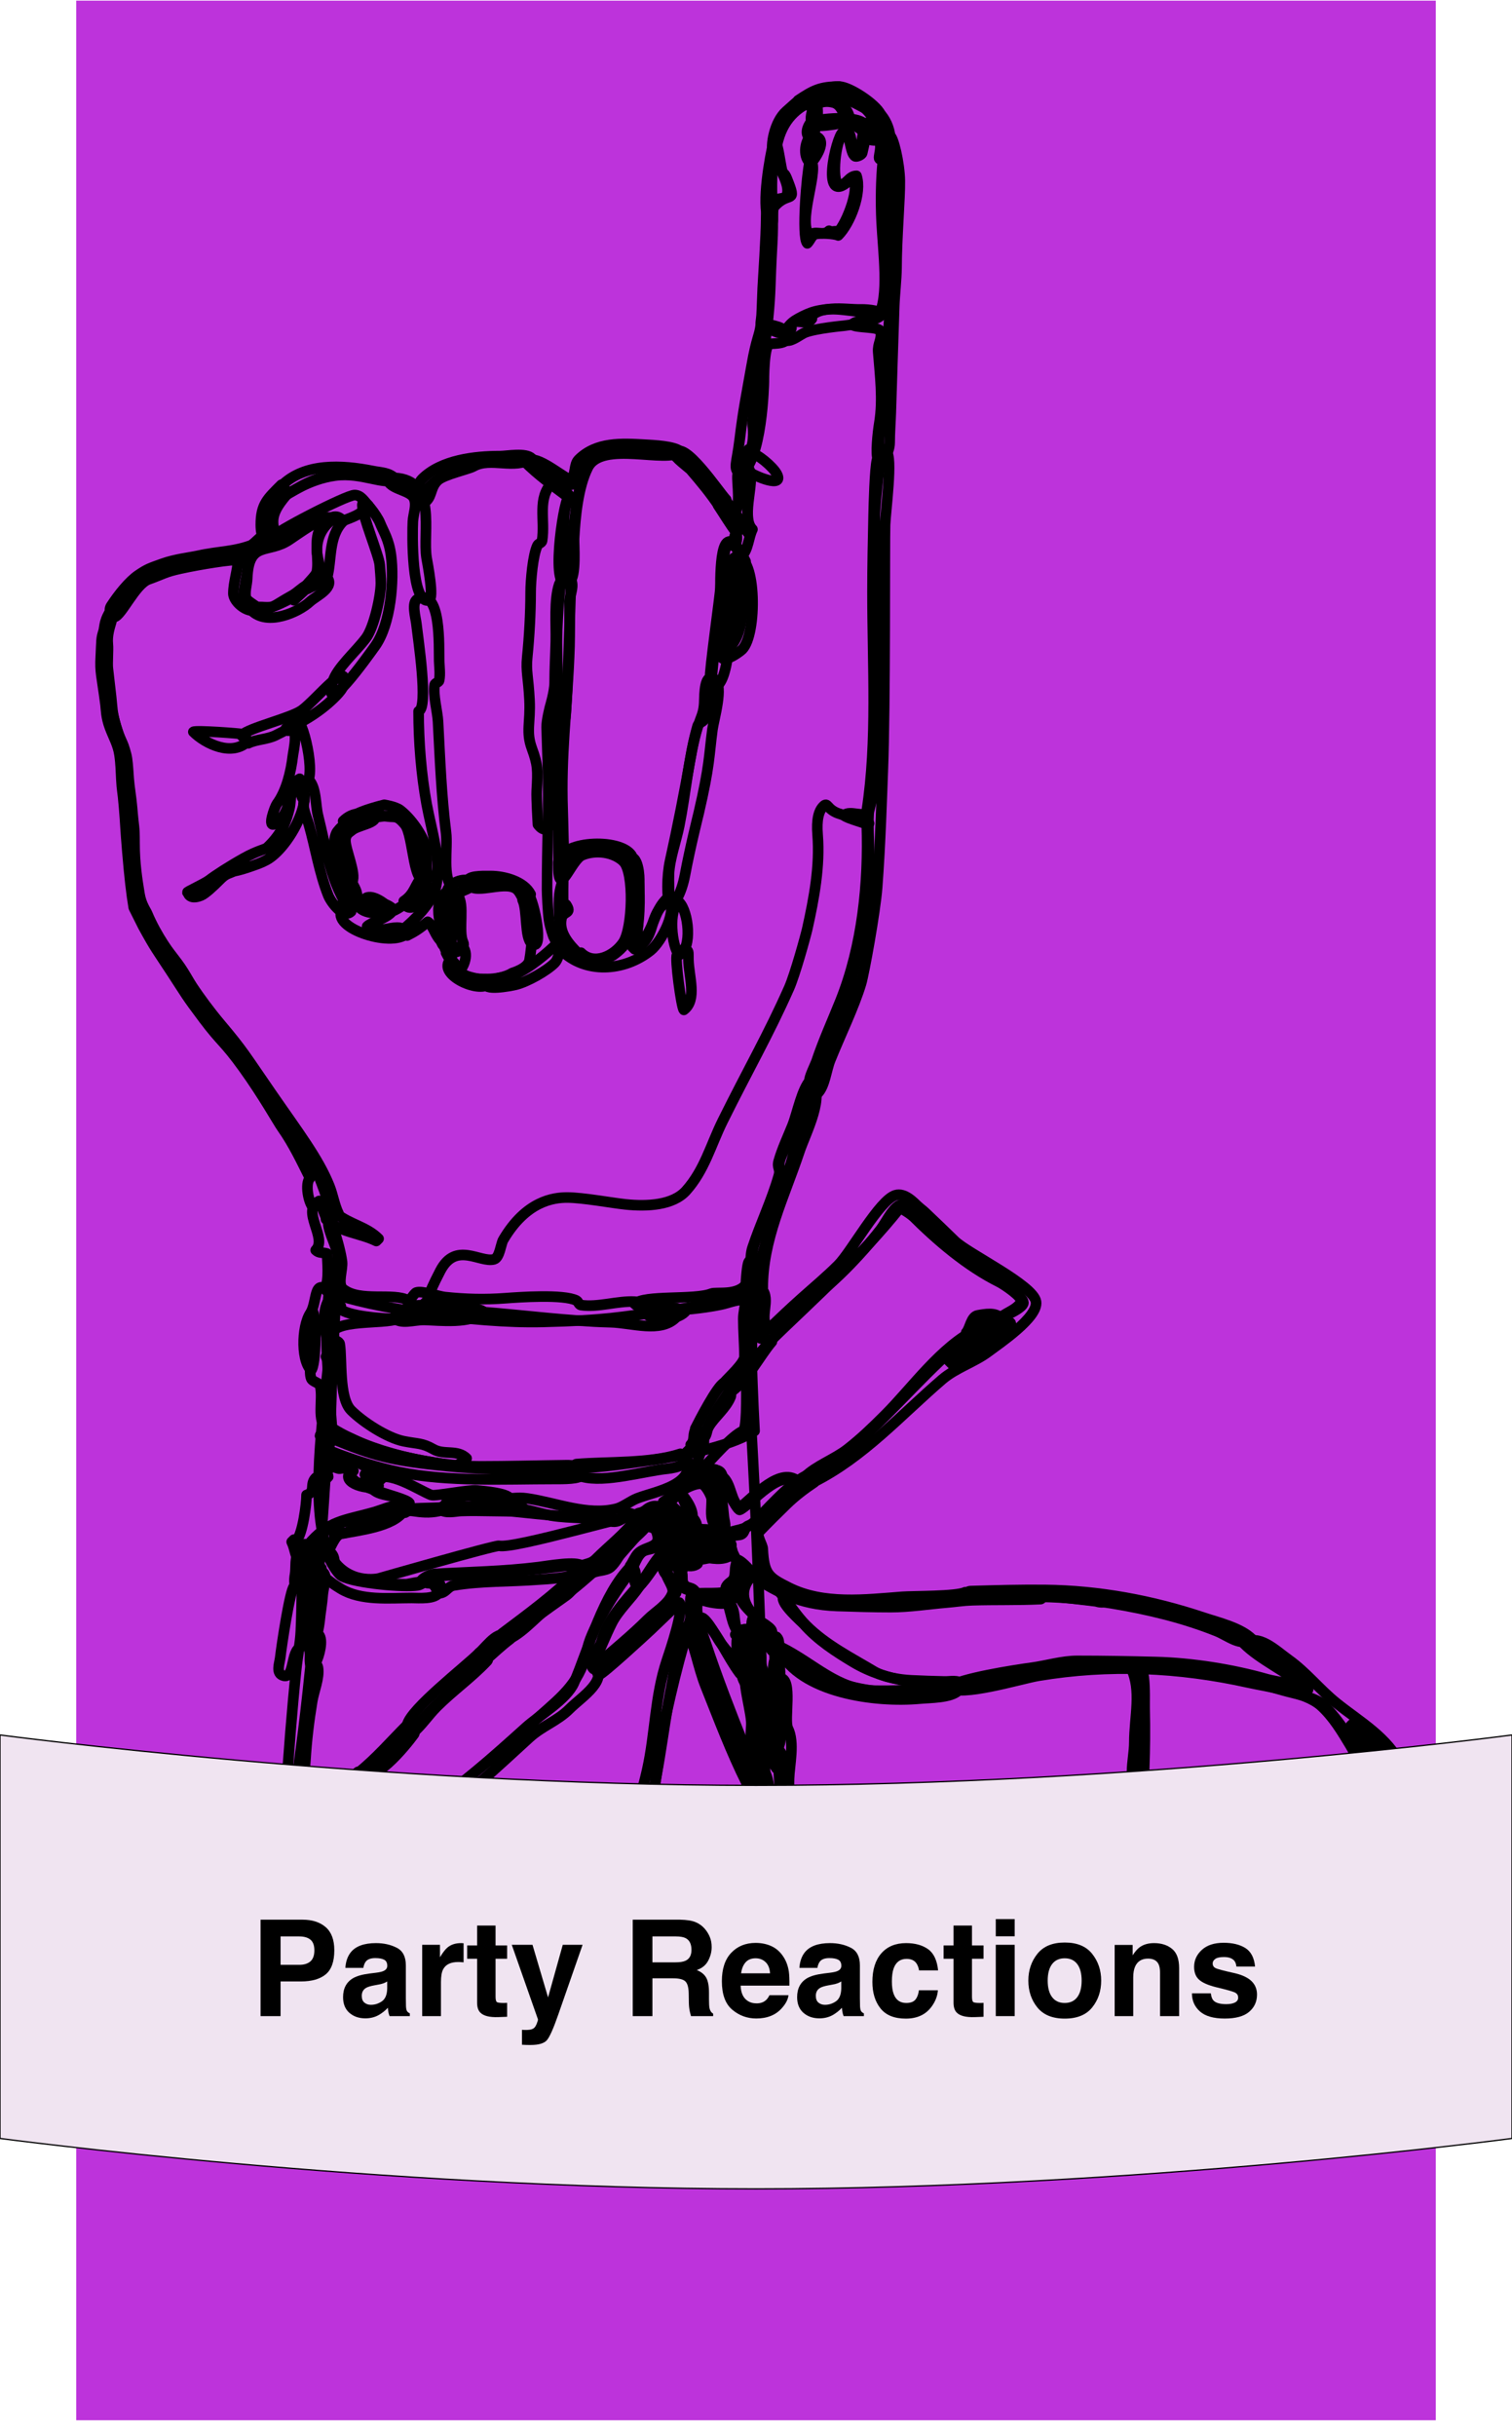 <?xml version="1.0" encoding="UTF-8" standalone="no"?>
<!DOCTYPE svg PUBLIC "-//W3C//DTD SVG 1.1//EN" "http://www.w3.org/Graphics/SVG/1.1/DTD/svg11.dtd">
<!-- Created with Vectornator (http://vectornator.io/) -->
<svg height="100%" stroke-miterlimit="10" style="fill-rule:nonzero;clip-rule:evenodd;stroke-linecap:round;stroke-linejoin:round;" version="1.1" viewBox="0 0 600 966" width="100%" xml:space="preserve" xmlns="http://www.w3.org/2000/svg" xmlns:vectornator="http://vectornator.io" xmlns:xlink="http://www.w3.org/1999/xlink">
<defs>
<filter color-interpolation-filters="sRGB" filterUnits="userSpaceOnUse" height="970.5" id="Filter" width="550.5" x="29.164" y="-1.186">
<feDropShadow dx="4.414" dy="4.064" flood-color="#000000" flood-opacity="0.2" in="SourceGraphic" result="Shadow" stdDeviation="2"/>
</filter>
</defs>
<clipPath id="ArtboardFrame">
<rect height="966" width="600" x="0" y="0"/>
</clipPath>
<g clip-path="url(#ArtboardFrame)" id="Layer-1" vectornator:layerName="Layer 1">
<path d="M30 0L570 2.71682e-14L570 960L30 960L30 0Z" fill="#bd33db" fill-rule="nonzero" filter="url(#Filter)" stroke="#ffffff" stroke-linecap="butt" stroke-linejoin="round" stroke-width="0.5" vectornator:layerName="Rectangle 1" vectornator:shadowAngle="0.744085" vectornator:shadowColor="#000000" vectornator:shadowOffset="6" vectornator:shadowOpacity="0.2" vectornator:shadowRadius="4"/>
<g opacity="1" vectornator:layerName="Group 1">
<path d="M304.673 127.472C303.338 140.906 300.202 148.457 301.088 150.229C300.483 150.834 298.406 167.353 298.648 168.441C299.163 170.761 299.05 178.153 297.176 178.153C296.295 178.153 294.94 186.053 295.868 192.225C296.901 199.099 296.775 211.28 296.775 211.28C296.775 211.28 284.789 190.772 271.821 182.74C260.864 175.953 247.861 178.057 236.518 180.428C225.176 182.799 232.824 191.431 226.451 192.225C220.078 193.019 211.424 183.87 211.025 183.604C208.345 181.817 196.852 183.151 195.146 183.151C187.68 183.151 176.058 187.266 170.646 192.678C169.569 193.755 166.052 197.715 164.294 196.308C151.317 185.927 133.097 185.033 118.923 193.132C112.893 196.578 106.521 199.628 107.581 208.104C107.776 209.664 95.025 220.655 94.424 220.354C92.542 219.413 84.084 222.198 82.174 222.623C77.044 223.763 71.074 223.707 66.294 225.799C53.38 231.451 44.853 236.071 42.182 251.289C41.105 257.425 41.905 266.082 43.623 277.29C45.341 288.499 49.053 296.123 49.053 296.123C49.053 296.123 50.098 322.629 52.034 334.636C53.182 341.756 53.719 352.315 56.312 360.095C59.05 368.307 65.238 375.02 70.377 381.873C73.928 386.607 76.347 392.101 79.905 396.845C81.049 398.371 87.468 407.673 87.618 407.891C98.507 423.703 109.351 438.342 121.192 454.919C124.173 459.093 134.614 486.098 130.72 483.502C128.824 485.397 133.328 493.705 133.896 497.113C134.307 499.58 129.849 584.898 124.972 641.844C120.094 698.791 114.386 724.899 114.386 724.899L181.728 724.899L304.327 724.899C304.327 724.899 301.839 645.76 299.951 602.663C298.063 559.566 297.895 573.983 298.253 548.219C298.611 522.455 297.846 504.031 301.384 499.608C304.463 495.76 305.514 478.028 308.065 473.776C315.958 460.621 314.253 455.974 319.293 440.854C321.825 433.256 324.976 426.619 326.822 419.015C328.666 411.42 330.72 413.938 335.022 400.021C339.324 386.103 341.742 365.634 344.03 363.346C346.802 364.732 343.718 325.842 344.867 321.53C347.992 309.814 348.47 295.745 348.043 282.512C347.96 279.924 346.71 277.352 347.136 274.799C350.678 253.547 347.136 226.581 347.136 204.475C347.136 202.065 348.95 182.244 349.858 181.336C347.824 177.267 349.166 171.877 349.858 167.725C351.66 156.912 351.933 137.966 352.808 127.472C352.948 125.787 353.609 87.332 353.306 85.668C353.052 84.268 357.078 48.713 338.062 39.233C334.174 37.295 313.835 36.724 308.757 55.706C304.327 72.265 307.452 78.552 306.431 96.493C305.41 114.435 306.009 114.038 304.673 127.472Z" fill="none" opacity="1" stroke="#000000" stroke-linecap="butt" stroke-linejoin="round" stroke-width="4.205"/>
<path d="M221.801 341.842C230.347 337.569 243.836 334.378 250.951 341.493C253.583 344.125 253.673 352.5 253.673 352.5C253.673 352.5 254.557 368.309 250.951 375.521C251.405 375.974 251.405 375.974 251.858 376.428C259.884 372.415 257.448 365.294 262.294 359.641C262.808 359.041 265.404 357.009 265.469 355.558C265.607 352.536 265.332 349.505 265.469 346.484C265.74 340.53 268.356 333.411 269.553 327.428C272.144 314.472 273.19 300.634 276.812 287.956C277.22 286.528 279.143 286.278 279.534 285.234C281.045 281.204 281.585 274.174 282.256 269.808C282.972 265.157 284.439 241.765 286.34 239.864C284.927 237.037 287.076 217.349 288.608 215.817C292.885 217.956 292.96 212.858 291.784 209.919C289.545 204.32 284.29 196.928 280.442 192.225C277.572 188.717 274.13 185.005 270.914 181.79C265.559 176.435 241.936 177.34 235.071 182.243C229.712 186.071 227.645 207.935 227.358 213.095C226.097 235.792 226.014 258.42 224.636 281.151C223.946 292.537 222.55 283.925 221.914 287.956C221.206 292.44 221.46 297.028 221.46 301.567C221.46 313.069 221.499 341.539 221.801 341.842Z" fill="none" opacity="1" stroke="#000000" stroke-linecap="butt" stroke-linejoin="round" stroke-width="4.205"/>
<path d="M326.719 319.715C324.905 321.53 323.961 324.933 324.451 331.058C325.441 343.435 323.042 356.226 320.368 368.261C319.802 370.807 315.512 386.446 313.108 391.854C304.841 410.456 296.775 424.341 286.794 444.484C282.053 454.05 279.609 463.939 272.275 472.159C267.111 477.948 256.925 478.511 248.229 477.604C242.872 477.045 231.225 474.882 225.09 474.882C219.574 474.882 208.757 476.243 199.683 491.669C198.755 493.246 198.281 498.774 196.053 499.382C190.474 500.903 180.898 492.122 174.729 503.919C171.664 509.779 170.908 512.015 170.192 513.446C170.804 514.059 169.661 518.17 157.942 522.974C152.238 525.313 131.872 522.865 131.361 529.78C129.794 551.019 123.625 585.636 127.945 607.817C132.265 629.997 150.229 625.961 150.229 625.961C150.229 625.961 196.522 612.672 198.046 612.993C204.219 614.293 251.999 599.977 258.21 599.65C267.19 599.177 286.242 571.25 294.822 567.437C297.688 566.163 295.039 525.846 295.868 510.724C296.696 495.602 297.747 502.043 298.136 498.928C299.2 490.42 304.228 481.553 307.21 473.521C311.913 460.857 306.889 465.198 310.84 456.734C324.113 428.297 335.071 397.919 342.599 367.808C345.701 355.4 343.538 340.134 344.414 327.428C344.437 327.091 344.716 326.823 344.867 326.521C343.018 324.671 337.066 324.212 332.529 322.51C327.992 320.809 328.534 317.9 326.719 319.715Z" fill="none" opacity="1" stroke="#000000" stroke-linecap="butt" stroke-linejoin="round" stroke-width="4.205"/>
<path d="M129.812 538.4C130.606 552.692 132.081 570.613 132.081 570.613C147.96 577.077 154.777 579.213 177.661 581.409C199.229 583.48 212.234 582.409 223.275 582.409C234.781 582.409 245.622 580.837 256.849 579.233C257.309 579.168 286.893 575.604 299.428 567.437C299.428 567.437 298.587 552.118 298.253 538.353C297.919 524.588 296.917 512.376 296.917 512.376C296.917 512.376 285.103 517.22 265.016 519.798C244.928 522.377 241.583 523.56 215.065 524.215C188.546 524.869 146.146 518.461 130.567 512.376C130.567 512.376 129.018 524.108 129.812 538.4Z" fill="none" opacity="1" stroke="#000000" stroke-linecap="butt" stroke-linejoin="round" stroke-width="4.205"/>
<path d="M316.738 588.307C323.197 581.849 333.243 578.316 340.33 571.974C355.642 558.274 368.711 542.192 384.793 529.326C384.566 528.872 384.566 528.872 384.34 528.419C385.316 527.442 386.289 522.773 387.969 522.52C390.661 522.117 393.414 522.52 396.136 522.52C397.768 522.52 406.117 518.732 406.117 516.622C406.117 512.457 380.83 497.544 376.627 494.391C376.263 494.118 359.43 476.398 356.664 478.058C353.754 479.804 351.456 484.948 349.405 487.585C345.067 493.162 340.337 498.468 335.34 503.465C330.259 508.546 324.733 513.116 319.46 517.983C307.938 528.619 274.617 562.958 277.266 581.502C277.786 585.144 283.762 580.728 284.979 583.77C285.67 585.499 292.49 599.297 293.599 598.743C298.366 596.359 309.936 581.505 316.738 588.307Z" fill="none" opacity="1" stroke="#000000" stroke-linecap="butt" stroke-linejoin="round" stroke-width="4.205"/>
<path d="M452.395 723.965C459.957 724.116 467.518 724.567 475.08 724.418C477.79 724.365 475.566 714.858 478.256 712.168C482.502 714.291 486.254 724.295 491.414 724.418C509.859 724.857 528.315 724.418 546.765 724.418C546.765 708.267 536.849 687.734 525.441 676.326C522.217 673.102 513.896 671.666 509.562 670.428C491.922 665.388 471.217 659.752 452.849 660.9C450.58 661.042 452.262 665.436 452.395 667.705C452.582 670.879 452.767 674.055 452.849 677.233C453.271 693.688 453.34 707.909 452.395 723.965Z" fill="none" opacity="1" stroke="#000000" stroke-linecap="butt" stroke-linejoin="round" stroke-width="4.205"/>
<path d="M519.089 669.974C504.371 653.783 483.342 644.817 462.377 639.576C458.132 638.515 443.484 634.204 440.145 635.039C436.852 635.862 435.154 635.039 435.154 635.039C435.154 635.039 417.082 632.77 413.377 632.77C386.3 632.77 359.742 636.4 332.618 636.4C330.462 636.4 311.196 632.512 310.84 633.224C309.568 635.767 318.021 642.996 319.006 644.113C324.557 650.403 331.598 654.934 338.516 659.085C351.785 667.047 367.08 668.159 383.432 668.159C393.894 668.159 407.939 662.18 418.821 660.9C432.257 659.319 443.558 659.539 458.293 659.539C472.969 659.539 489.959 662.753 504.117 666.798C507.569 667.784 516.816 672.248 519.089 669.974Z" fill="none" opacity="1" stroke="#000000" stroke-linecap="butt" stroke-linejoin="round" stroke-width="4.205"/>
<path d="M256.849 604.641C251.3 610.19 247.491 615.36 242.331 620.52C240.49 622.361 236.319 622.381 234.164 623.242C230.417 624.741 228.194 630.229 224.636 632.77C216.829 638.347 208.629 643.963 201.044 650.465C190.509 659.494 179.978 669.262 170.192 679.048C163.06 686.18 157.438 694.518 149.775 701.279C139.363 710.467 125.251 716.419 113.933 723.965C129.056 724.116 144.18 724.567 159.303 724.418C163.124 724.381 177.869 711.137 180.627 708.992C191.943 700.191 202.549 690.797 213.294 681.316C223.985 671.883 230.516 666.889 233.257 653.187C234.719 645.874 245.158 629.468 249.59 624.15C251.566 621.778 252.549 616.545 255.488 615.076C257.247 614.197 259.79 614.407 260.932 612.807C262.946 609.988 261.486 606.278 256.849 604.641Z" fill="none" opacity="1" stroke="#000000" stroke-linecap="butt" stroke-linejoin="round" stroke-width="4.205"/>
<path d="M311.995 44.113C307.279 48.267 305.644 57.767 306.756 61.105C308.087 65.097 313.986 72.975 312.201 77.438C311.433 79.357 307.77 78.133 306.756 80.16C305.705 82.263 304.013 79.682 304.034 86.512C304.013 93.817 302.89 109.742 302.673 114.188C302.496 117.816 302.433 121.45 302.219 125.077C302.112 126.895 301.385 129.233 302.673 130.521C305.122 129.297 308.315 133.026 311.747 131.882C316.247 130.382 312.295 129.113 314.923 127.799C316.411 127.055 319.269 128.348 321.275 127.345C321.658 127.154 321.88 126.74 322.182 126.438C321.955 125.984 321.955 125.984 321.729 125.53C326.986 120.273 336.525 123.716 343.96 123.716C345.322 123.716 348.89 125.652 349.858 123.716C352.905 117.623 350.964 110.105 351.26 103.299C351.966 87.052 352.128 71.547 349.858 55.66C349.641 54.14 346.595 55.033 345.775 53.392C344.862 51.565 346.849 50.316 344.414 48.855C342.164 47.505 342.361 59.636 340.33 60.651C336.402 62.615 339.713 49.844 334.432 52.484C331.928 53.736 324.725 83.969 338.062 70.632C341.959 73.23 335.97 88.604 332.618 91.956C331.243 91.269 330.515 92.266 328.988 91.503C326.701 93.79 323.449 91.143 321.275 93.317C316.394 88.437 324.363 69.37 322.182 64.281C320.791 61.035 322.706 53.665 323.961 49.899C324.516 48.233 324.758 42.458 323.961 40.466C323.249 38.687 320.772 39.644 319.293 39.315C317.438 38.903 316.697 39.972 311.995 44.113Z" fill="none" opacity="1" stroke="#000000" stroke-linecap="butt" stroke-linejoin="round" stroke-width="4.205"/>
<path d="M174.729 597.835C172.805 597.995 161.261 597.99 159.757 598.743C158.092 599.575 157.607 600.808 156.127 601.918C153.155 604.147 145.438 604.454 141.609 605.548C140.332 605.913 138.141 607.817 137.072 607.817C134.652 607.817 135.862 606.607 133.442 607.817C131.606 608.735 133.243 608.886 132.535 610.539C131.875 612.078 129.695 612.032 129.359 613.715C128.937 615.824 133.531 623.968 135.71 625.057C141.294 627.849 160.189 629.528 165.655 628.687C168.511 628.248 169.693 625.22 172.46 625.057C189.432 624.059 207.505 623.198 224.183 620.974C225.178 620.841 231.747 621.465 233.71 620.974C241.462 619.036 247.352 607.715 253.22 602.826C252.417 601.755 251.542 600.353 250.044 600.104C247.428 599.668 247.305 602.091 245.053 602.372C241.989 602.755 232.819 601.465 231.442 601.465C214.938 601.465 199.929 597.985 182.896 598.289C181.08 598.321 182.208 599.572 174.729 597.835Z" fill="none" opacity="1" stroke="#000000" stroke-linecap="butt" stroke-linejoin="round" stroke-width="4.205"/>
<path d="M273.182 645.928C269.125 649.985 267.545 663.225 266.377 669.066C262.723 687.337 261.428 706.144 255.488 723.965C279.988 724.191 279.988 724.191 304.488 724.418C305.896 720.195 298.896 710.059 296.775 705.816C290.243 692.752 284.607 678.839 279.988 664.983C278.236 659.726 276.924 649.67 273.182 645.928Z" fill="none" opacity="1" stroke="#000000" stroke-linecap="butt" stroke-linejoin="round" stroke-width="4.205"/>
<path d="M219.192 191.317C213.015 197.495 216.422 206.05 215.108 214.456C214.976 215.301 213.676 215.506 213.294 216.271C211.446 219.966 210.571 230.337 210.571 234.873C210.571 243.111 210.052 252.316 209.21 260.734C208.665 266.182 209.655 268.508 210.118 277.521C210.58 286.534 208.607 290.073 211.06 296.787C213.461 303.357 213.461 305.339 212.98 313.637C212.825 316.317 213.461 326.955 213.461 326.955C213.461 326.955 217.597 333.069 219.45 323.535C221.265 314.195 220.795 282.406 221.007 282.512C223.027 280.491 221.602 273.999 221.46 271.169C221.188 265.729 221.007 260.282 221.007 254.836C221.007 241.62 223.014 228.142 223.729 214.91C223.977 210.315 222.711 200.956 226.451 197.215C224.68 194.559 222.015 192.729 219.192 191.317Z" fill="none" opacity="1" stroke="#000000" stroke-linecap="butt" stroke-linejoin="round" stroke-width="4.205" vectornator:layerName="Curve"/>
<path d="M218.284 280.243C218.284 280.243 216.863 285.651 216.923 288.41C217.025 293.099 217.252 297.786 217.377 302.475C217.886 321.548 217.086 333.743 217.086 352.839C217.086 354.228 217.411 361.796 217.865 364.859C218.318 367.921 219.645 371.437 219.645 371.437C219.645 371.437 220.553 373.252 221.007 374.16C217.523 377.643 210.004 384.096 204.22 386.41C201.862 387.353 193.543 388.254 192.877 389.586C191.046 393.248 202.931 390.929 204.673 390.493C209.334 389.328 216.937 385.035 220.099 381.873C221.536 380.436 221.507 378.197 222.821 376.882C232.008 386.068 247.509 385.443 258.21 376.882C262.555 373.406 269.408 360.404 265.016 356.011C259.062 361.115 259.712 369.744 253.22 374.613C251.805 373.199 253.673 372.125 253.673 348.752C253.673 345.435 252.633 336.182 247.321 341.493C251.824 345.996 251.034 368.136 247.321 373.706C243.784 379.012 235.769 383.024 230.534 377.789C230.081 378.016 230.081 378.016 229.627 378.243C226.18 374.796 221.54 369.946 222.821 364.178C223.508 361.088 227.192 362.567 224.636 358.734C224.183 358.961 224.183 358.961 223.729 359.187C223.03 358.488 223.828 339.039 223.729 336.956C223.477 331.667 223.464 326.368 223.275 321.076C222.895 310.436 223.309 300.621 223.93 290.842C224.642 279.643 225.625 268.49 225.997 256.197C226.171 250.453 225.997 244.703 225.997 238.956C225.997 236.217 227.569 233.447 226.905 230.789C226.363 228.623 222.367 230.339 221.914 231.697C219.81 238.01 220.717 247.504 220.553 254.382C220.423 259.827 220.099 265.269 220.099 270.715C220.099 274.233 218.284 280.243 218.284 280.243Z" fill="none" opacity="1" stroke="#000000" stroke-linecap="butt" stroke-linejoin="round" stroke-width="4.205"/>
<path d="M351.673 179.067C350.536 180.204 348.433 180.684 348.043 182.243C347.104 186 346.772 200.07 346.682 204.021C346.449 214.303 346.229 224.588 346.229 234.873C346.229 264.145 348.257 293.601 343.96 321.53C343.46 324.778 337.269 320.962 334.886 323.345C336.088 324.547 343.944 326.517 343.96 326.975C344.759 350.147 342.207 375.139 333.525 396.845C330.334 404.823 326.717 412.731 323.997 420.891C323.623 422.013 320.813 427.68 321.275 428.604C321.692 429.438 323.682 432.825 324.451 433.595C327.328 430.718 327.91 424.253 329.436 420.437C333.333 410.695 338.879 399.416 341.692 390.039C342.91 385.978 347.336 361.56 348.067 351.908C349.385 334.496 349.933 315.129 350.312 305.65C351.347 279.774 350.985 214.908 351.219 208.104C351.402 202.806 354.388 180.877 351.673 179.067Z" fill="none" opacity="1" stroke="#000000" stroke-linecap="butt" stroke-linejoin="round" stroke-width="4.205"/>
<path d="M493.682 651.826C500.027 658.17 510.581 662.813 517.728 669.066C517.275 669.747 517.275 669.747 516.821 670.428C513.901 667.508 506.722 667.024 502.756 665.891C489.038 661.971 472.952 659.449 458.747 659.085C448.314 658.818 437.878 658.631 427.441 658.631C421.37 658.631 415.255 660.559 409.293 661.354C403.681 662.102 379.983 665.71 376.627 669.066C380.734 673.173 405.367 665.638 412.016 664.529C440.075 659.853 467.77 661.09 495.497 667.252C503.227 668.969 517.904 670.836 524.08 676.326C528.944 680.649 532.547 686.656 535.876 692.205C541.716 701.938 542.929 712.773 545.858 723.511C546.339 725.274 549.964 724.418 550.395 724.418C551.468 710.474 544.989 696.794 536.784 685.853C537.238 685.4 537.238 685.4 537.691 684.946C544.071 691.326 549.846 696.458 552.663 704.909C553.996 708.907 555.185 722.755 557.2 723.511C560.566 724.773 560.198 716.66 559.923 713.076C559.583 708.661 558.261 704.309 556.293 700.372C550.503 688.791 539.983 683.059 530.432 675.418C523.693 670.027 518.463 663.24 511.376 658.178C506.154 654.447 499.349 647.575 493.682 651.826Z" fill="none" opacity="1" stroke="#000000" stroke-linecap="butt" stroke-linejoin="round" stroke-width="4.205"/>
<path d="M221.914 363.724C222.064 367.613 222.552 373.706 228.801 377.789C229.875 378.491 231.842 379.831 234.678 380.511C237.514 381.192 240.875 380.344 243.415 378.697C243.415 378.697 248.568 375.214 249.136 371.891C250.011 366.775 254.483 346.66 246.868 340.132C238.982 333.373 232.554 334.949 227.812 341.039C226.232 343.069 225.46 341.842 223.275 349.206C222.029 353.405 221.564 354.65 221.914 363.724Z" fill="none" opacity="1" stroke="#000000" stroke-linecap="butt" stroke-linejoin="round" stroke-width="4.205"/>
<path d="M179.266 369.875C179.416 373.764 177.782 382.005 181.728 385.502C184.798 388.224 189.48 388.224 193.564 388.224C196.48 388.224 200.691 387.507 203.231 385.86C203.231 385.86 209.55 384.071 210.118 380.747C210.992 375.631 212.612 363.346 207.396 353.868C202.388 344.769 186.469 348.56 181.728 354.65C180.147 356.68 178.916 360.801 179.266 369.875Z" fill="none" opacity="1" stroke="#000000" stroke-linecap="butt" stroke-linejoin="round" stroke-width="4.205" vectornator:layerName="Curve 1"/>
<path d="M306.303 654.548C308.03 652.82 306.39 650.831 308.118 649.104C309.965 650.951 308.159 652.692 310.386 654.548C327.515 668.822 344.01 671.828 366.192 671.335C369.679 671.258 378.975 670.348 381.617 667.705C379.999 666.087 377.1 666.852 374.812 666.798C370.425 666.694 366.037 666.569 361.654 666.344C357.088 666.11 350.779 665.173 346.682 662.715C337.839 657.408 327.683 652.336 319.914 644.567C312.731 637.384 309.146 627.215 298.59 623.696C295.335 622.611 293.197 631.616 293.599 633.224C294.746 637.814 304.461 644.329 305.395 647.289C306.13 649.614 304.578 652.824 306.303 654.548Z" fill="none" opacity="1" stroke="#000000" stroke-linecap="butt" stroke-linejoin="round" stroke-width="4.205"/>
<path d="M321.729 428.15C318.197 431.682 316.424 441.411 314.469 446.298C312.611 450.944 310.4 455.552 309.025 460.363C308.213 463.205 309.856 463.354 309.025 466.261C306.229 476.047 301.791 485.24 298.59 494.845C297.167 499.112 298.755 505.259 296.321 508.909C292.861 514.1 284.283 512.182 282.256 512.993C275.573 515.666 255.553 513.381 251.858 517.076C256.903 522.121 281.273 518.57 287.247 517.076C289.595 516.489 293.572 514.95 295.868 515.715C295.681 518.146 294.96 520.536 294.96 522.974C294.96 527.967 295.414 532.953 295.414 537.946C295.414 540.585 289.006 546.271 287.247 548.382C288.155 549.591 289.062 550.801 289.969 552.011C296.602 547.589 301.224 537.974 306.303 532.048C304.838 530.583 301.71 530.549 301.766 528.419C301.909 522.974 301.94 517.525 302.219 512.085C302.244 511.608 302.673 511.202 302.673 510.724C302.673 491.458 311.203 474.7 317.192 456.734C319.765 449.015 327.831 434.253 321.729 428.15Z" fill="none" opacity="1" stroke="#000000" stroke-linecap="butt" stroke-linejoin="round" stroke-width="4.205"/>
<path d="M255.942 604.641C257.247 605.946 259.664 605.19 260.479 607.363C263 614.086 256.363 612.84 253.22 615.983C251.966 617.237 251.108 619.555 250.044 620.974C252.651 623.582 250.406 626.781 253.22 629.594C257.087 625.726 259.772 620.723 263.201 616.437C264.819 618.055 263.966 620.958 264.108 623.242C264.269 625.808 267.743 629.43 266.831 631.863C265.14 636.37 260.253 638.894 256.849 642.298C250.29 648.857 242.915 654.735 235.979 660.9C237.08 662.001 236.374 663.366 237.794 664.076C238.606 664.482 256.53 647.968 258.21 646.381C262.021 642.783 265.772 639.122 269.553 635.492C271.71 637.649 265.856 654.749 264.562 658.631C259.852 672.761 260.042 687.364 256.849 701.733C255.191 709.195 252.809 716.532 250.951 723.965C253.446 724.191 253.446 724.191 255.942 724.418C260.911 709.51 261.194 694.202 264.562 679.048C266.592 669.913 268.798 660.819 271.368 651.826C272.024 649.528 274.793 645.948 274.997 644.113C275.451 640.03 273.453 634.768 276.358 631.863C274.842 628.829 272.935 630.323 271.368 628.233C270.361 626.89 271.166 624.654 270.46 623.242C268.481 619.283 267.841 617.447 265.016 614.622C269.288 608.214 259.04 598.444 255.942 604.641Z" fill="none" opacity="1" stroke="#000000" stroke-linecap="butt" stroke-linejoin="round" stroke-width="4.205"/>
<path d="M140.247 327.428C140.474 327.882 140.474 327.882 140.701 328.336C139.111 329.925 136.412 331.092 136.164 333.326C135.811 336.508 138.695 354.698 140.701 357.373C141.851 358.906 142.991 357.848 144.331 359.187C148.276 357.215 152.985 357.407 156.581 361.002C159.631 359.477 166.116 355.075 167.016 351.474C168.41 345.898 164.522 329.471 159.757 324.706C156.967 321.916 143.043 324.633 140.247 327.428Z" fill="none" opacity="1" stroke="#000000" stroke-linecap="butt" stroke-linejoin="round" stroke-width="4.205"/>
<path d="M166.109 282.058C166.109 294.079 167.128 306.946 169.284 318.808C171.114 328.872 175.408 341.951 172.914 351.928C171.347 358.197 164.288 365.09 159.757 368.715C160.497 370.196 159.971 369.383 161.572 370.984C164.778 369.381 166.692 368.078 169.738 365.539C172.157 367.152 172.568 371.405 175.636 373.706C180.079 370.744 171.614 361.849 176.09 357.373C176.771 357.826 176.771 357.826 177.451 358.28C179.353 356.378 177.661 354.44 179.72 352.382C175.331 347.993 177.791 336.502 176.997 330.15C175.158 315.437 174.611 301.151 173.821 286.141C173.612 282.163 171.774 275.513 172.46 271.623C172.609 270.78 174.115 270.648 174.275 269.808C174.756 267.282 174.358 264.665 174.275 262.095C174.114 257.111 175.24 232.803 165.655 237.595C163.179 238.833 164.975 245.085 165.201 247.123C165.878 253.212 170.123 280.72 166.109 282.058Z" fill="none" opacity="1" stroke="#000000" stroke-linecap="butt" stroke-linejoin="round" stroke-width="4.205"/>
<path d="M364.377 478.511C362.481 480.407 363.401 479.359 361.654 481.687C371.921 491.954 383.661 501.991 396.59 508.456C398.32 509.321 405.975 514.384 405.21 516.169C404.026 518.932 399.777 520.357 397.497 522.067C398.345 522.914 401.17 524.882 400.219 526.15C395.406 532.567 385.643 535.041 379.349 539.761C378.668 539.307 378.668 539.307 377.988 538.854C381.273 535.568 386.1 532.538 390.238 529.78C388.877 528.419 388.877 528.419 387.516 527.057C373.218 534.206 362.235 550.07 351.219 561.085C346.197 566.107 341.67 570.478 336.247 574.696C331.206 578.617 323.721 581.325 319.46 585.585C320.928 587.053 321.342 586.56 322.636 587.854C342.768 577.788 357.429 561.142 373.904 547.02C379.271 542.42 386.655 540.18 392.053 536.132C396.406 532.867 412.141 522.365 411.108 516.169C410.007 509.561 384.129 497.182 378.895 492.122C374.973 488.331 371.078 484.511 367.099 480.78C366.237 479.972 365.284 479.267 364.377 478.511Z" fill="none" opacity="1" stroke="#000000" stroke-linecap="butt" stroke-linejoin="round" stroke-width="4.205"/>
<path d="M320.368 53.392C321.048 55.433 324.642 54.322 325.358 56.114C326.534 59.053 321.941 61.616 321.275 64.281C320.206 68.556 317.956 94.082 320.368 96.493C321.504 95.357 322.018 93.372 323.543 92.864C325.271 92.288 331.243 92.671 332.618 93.358C337.397 88.578 342.117 76.447 339.877 69.725C336.558 69.725 335.793 74.171 332.618 72.901C330.022 71.863 331.532 55.132 334.432 53.392C337.681 51.443 337.024 60.946 339.423 62.012C339.948 62.245 341.966 61.457 342.145 60.651C342.519 58.97 344.415 51.126 343.96 50.216C341.506 45.308 326.876 47.099 322.636 47.947C321.511 48.172 319.687 51.35 320.368 53.392Z" fill="none" opacity="1" stroke="#000000" stroke-linecap="butt" stroke-linejoin="round" stroke-width="4.205"/>
<path d="M276.358 566.53C274.555 568.333 276.048 570.923 274.09 572.881C274.317 573.335 274.317 573.335 274.544 573.789C273.182 575.15 273.182 575.15 271.821 576.511C277.988 588.845 259.886 591.357 252.766 594.206C250.112 595.267 247.09 597.666 244.599 598.289C232.957 601.199 220.609 595.834 209.21 594.206C204.953 593.597 202.479 594.514 198.775 594.206C191.115 593.567 182.848 590.17 176.997 596.02C179.069 598.092 176.447 595.898 181.081 596.928C182.752 597.299 181.191 598.257 182.896 598.289C190.607 598.434 198.333 597.861 206.034 598.289C209.099 598.459 214.985 600.386 218.738 601.011C226.325 602.276 235.455 601.561 242.331 603.28C246.685 604.368 247.599 599.789 251.858 601.918C258.592 595.185 263.754 600.38 270.46 603.733C271.141 603.053 271.141 603.053 271.821 602.372C268.817 599.034 267.691 597.913 264.562 595.567C267.298 592.83 277.69 585.395 280.895 589.668C284.993 595.131 278.48 603.206 286.794 607.363C288.537 605.619 287.483 603.708 287.247 601.465C286.619 595.497 286.61 590.846 282.256 586.493C281.18 585.416 278.564 584.584 277.719 583.317C273.746 577.357 284.122 572.999 276.358 566.53Z" fill="none" opacity="1" stroke="#000000" stroke-linecap="butt" stroke-linejoin="round" stroke-width="4.205"/>
<path d="M97.599 220.354C99.917 222.672 96.114 234.369 96.692 237.141C98.644 246.511 111.173 239.429 115.748 237.141C116.201 237.595 116.201 237.595 116.655 238.049C119.841 234.862 124.873 231.115 126.636 226.706C127.323 224.989 125.729 220.213 125.729 218.54C125.729 213.11 127.867 208.996 132.081 205.836C128.327 202.082 112.346 215.493 108.035 216.725C105.032 217.583 99.757 218.197 97.599 220.354Z" fill="none" opacity="1" stroke="#000000" stroke-linecap="butt" stroke-linejoin="round" stroke-width="4.205"/>
<path d="M268.192 522.52C266.899 521.227 267.64 521.85 265.923 520.706C266.604 520.025 266.604 520.025 267.284 519.345C265.423 517.483 261.212 518.669 258.664 518.437C256.27 518.22 253.772 516.269 251.858 516.169C245.007 515.808 237.308 518.546 230.534 517.53C229.688 517.403 229.485 516.098 228.72 515.715C223.584 513.147 206.042 514.404 200.59 514.808C192.28 515.423 184.91 515.234 176.544 514.354C174.03 514.089 167.576 511.747 165.201 512.539C164.425 512.798 162.309 516.054 162.025 516.622C161.727 517.22 162.234 518.359 162.933 518.437C172.131 519.459 181.775 519.538 191.062 520.252C208.181 521.569 225.477 523.914 242.331 524.335C250.696 524.544 262.055 528.657 268.192 522.52Z" fill="none" opacity="1" stroke="#000000" stroke-linecap="butt" stroke-linejoin="round" stroke-width="4.205"/>
<path d="M319.914 585.131C312.57 588.804 303.907 599.205 299.043 603.733C295.348 607.174 291.526 606.358 286.794 608.724C287.02 609.178 287.02 609.178 287.247 609.631C286.567 610.312 286.567 610.312 285.886 610.993C287.293 612.399 288.329 611.282 289.516 613.261C291.255 616.16 292.628 621.083 295.868 623.242C307.707 631.136 316.826 636.325 332.164 636.854C339.269 637.099 346.378 637.307 353.488 637.307C360.946 637.307 368.332 636.108 375.719 635.492C379.049 635.215 382.362 634.691 385.701 634.585C394.771 634.297 403.858 634.57 412.923 634.131C413.35 634.111 413.528 633.526 413.83 633.224C406.112 625.505 390.697 639.128 382.979 631.409C379.529 633.134 362.16 632.906 358.025 633.224C343.445 634.345 326.774 636.427 313.108 629.594C305.053 625.567 303.157 624.321 302.673 614.168C302.594 612.5 299.951 608.779 301.312 607.363C304.87 603.663 308.516 600.047 312.201 596.474C315.536 593.24 319.233 590.425 323.09 587.854C321.362 585.55 321.541 586.759 319.914 585.131Z" fill="none" opacity="1" stroke="#000000" stroke-linecap="butt" stroke-linejoin="round" stroke-width="4.205"/>
<path d="M250.497 620.974C239.223 632.248 233.827 653.217 227.812 667.252C224.968 673.888 213.941 680.28 208.757 684.946C195.535 696.845 181.445 709.505 166.562 719.428C167.697 720.789 167.697 720.789 168.831 722.15C182.282 715.424 198.866 699.209 210.118 689.029C215.331 684.313 221.15 682.534 225.997 677.687C231.026 672.659 242.046 666.059 235.525 659.539C238.024 654.54 240.225 648.777 242.784 643.659C245.364 638.5 250.449 633.977 253.673 629.141C250.942 626.41 253.698 623.375 250.497 620.974Z" fill="none" opacity="1" stroke="#000000" stroke-linecap="butt" stroke-linejoin="round" stroke-width="4.205"/>
<path d="M125.275 586.039C122.703 588.611 125.479 591.567 121.646 592.844C121.646 596.28 120.12 608.435 117.562 610.993C117.109 610.766 117.109 610.766 116.655 610.539C116.201 610.993 116.201 610.993 115.748 611.446C117.145 614.242 117.052 617.741 119.377 620.067C123.449 618.031 118.401 615.598 120.738 613.261C122.747 614.265 129.191 605.531 133.896 604.187C140.372 602.337 158.008 600.491 162.479 596.02C160.394 593.241 134.431 589.133 140.247 583.317C138.699 580.993 132.482 579.856 130.266 580.594C127.568 581.494 130.914 588.858 125.275 586.039Z" fill="none" opacity="1" stroke="#000000" stroke-linecap="butt" stroke-linejoin="round" stroke-width="4.205"/>
<path d="M130.72 565.622C124.682 571.66 126.783 567.584 131.173 571.974C130.658 573.006 130.104 574.994 131.627 575.604C139.197 578.632 149.903 582.072 158.396 583.77C178.069 587.705 200.025 586.493 219.645 586.493C223.492 586.493 230.602 586.607 230.988 584.678C231.803 580.604 225.348 581.029 223.729 581.048C212.688 581.181 201.65 581.502 190.609 581.502C172.133 581.502 146.228 575.961 130.72 565.622Z" fill="none" opacity="1" stroke="#000000" stroke-linecap="butt" stroke-linejoin="round" stroke-width="4.205"/>
<path d="M113.025 721.696C114.686 720.866 116.166 718.974 118.016 718.974C120.48 718.974 119.961 721.566 122.553 718.974C117.881 714.301 120.835 704.168 121.192 698.103C121.662 690.112 122.602 682.385 123.914 674.511C124.56 670.635 126.831 665.242 126.183 661.354C125.755 658.786 123.313 660.516 123.46 657.27C123.584 654.547 123.778 651.827 123.914 649.104C124.138 644.632 122.589 627.619 122.099 627.326C119.646 625.854 119.868 628.503 119.831 630.048C119.698 635.644 119.643 641.244 119.377 646.835C119.142 651.763 118.081 656.883 117.562 661.807C115.832 678.244 114.616 694.771 113.479 711.261C113.317 713.609 111.247 719.918 113.025 721.696Z" fill="none" opacity="1" stroke="#000000" stroke-linecap="butt" stroke-linejoin="round" stroke-width="4.205"/>
<path d="M290.423 615.53C289.193 616.76 273.089 619.302 270.914 619.613C268.291 619.988 269.151 629.047 271.821 630.048C274.121 630.91 275.013 631.268 277.266 632.77C274.866 635.17 275.075 643.737 277.719 646.381C279.055 645.046 278.199 644.087 279.534 642.752C285.354 648.572 288.575 656.923 293.599 663.622C298.345 658.876 288.533 651.876 295.414 647.289C294.399 646.274 292.784 646.839 292.238 645.474C291.16 642.778 291.873 638.938 289.969 636.4C288.469 634.399 285.603 636.117 283.618 634.131C284.864 632.885 286.23 633.297 287.701 632.317C292.335 629.227 294.277 620.154 290.423 615.53Z" fill="none" opacity="1" stroke="#000000" stroke-linecap="butt" stroke-linejoin="round" stroke-width="4.205"/>
<path d="M131.173 523.882C127.407 527.648 133.125 534.18 129.359 537.946C133.21 545.65 127.564 559.318 130.266 565.622C130.972 567.269 137.569 569.5 139.794 570.613C149.901 575.667 162.179 578.419 173.368 580.141C179.15 581.03 180.972 582.518 185.164 578.326C181.519 574.681 176.254 577.123 172.007 574.696C167.489 572.115 165.819 572.642 160.21 571.52C153.733 570.225 144.099 564.029 139.34 559.27C134.383 554.313 135.795 538.71 134.803 532.956C134.621 531.902 132.836 531.713 132.535 530.687C131.882 528.468 132.809 525.517 131.173 523.882Z" fill="none" opacity="1" stroke="#000000" stroke-linecap="butt" stroke-linejoin="round" stroke-width="4.205"/>
<path d="M265.883 358.28C267.244 359.641 270.385 354.587 271.821 346.937C273.927 335.723 276.877 324.105 277.266 322.437C281.714 303.357 281.315 299.781 282.71 289.317C283.264 285.16 287.269 271.963 283.618 269.354C280.492 267.122 279.586 271.623 279.494 277.521C279.37 285.418 277.116 283.192 274.09 300.206C271.643 313.961 268.912 327.861 265.883 341.493C264.6 347.265 264.522 356.919 265.883 358.28Z" fill="none" opacity="1" stroke="#000000" stroke-linecap="butt" stroke-linejoin="round" stroke-width="4.205"/>
<path d="M299.043 641.391C295.103 645.331 307.447 673.367 302.219 678.594C301.766 678.141 301.766 678.141 301.312 677.687C299.099 679.9 297.783 703.128 303.127 704.909C303.127 707.24 305.641 711.327 304.942 713.076C304.798 713.434 302.106 723.536 304.034 723.965C306.696 724.556 310.982 725.949 312.201 723.511C306.02 717.33 315.229 704.761 309.479 699.011C309.025 699.465 309.025 699.465 308.571 699.918C303.576 696.172 307.027 686.446 307.21 681.316C307.599 670.424 308.117 657.72 306.303 646.835C306.02 645.136 300.234 642.184 299.043 641.391Z" fill="none" opacity="1" stroke="#000000" stroke-linecap="butt" stroke-linejoin="round" stroke-width="4.205"/>
<path d="M301.766 707.631C302.219 707.178 302.219 707.178 302.673 706.724C299.01 699.398 299.672 683.538 298.59 675.418C298.109 671.809 298.986 667.233 294.96 665.891C294.96 660.542 287.908 654.892 284.979 650.011C284.484 649.187 278.55 638.563 277.719 642.298C276.479 647.882 279.562 654.176 281.349 659.539C285.661 672.475 291.283 684.6 296.321 697.196C297.772 700.822 298.995 704.861 301.766 707.631Z" fill="none" opacity="1" stroke="#000000" stroke-linecap="butt" stroke-linejoin="round" stroke-width="4.205"/>
<path d="M272.275 645.474C275.722 652.368 276.997 661.136 279.988 668.613C285.174 681.577 290.062 694.659 296.321 707.178C298.617 711.768 300.49 717.698 304.034 721.242C306.883 718.394 305.383 704.443 303.127 702.187C301.993 703.321 301.993 703.321 300.858 704.455C298.114 701.711 296.87 696.299 295.414 692.659C289.931 678.952 284.676 665.435 279.988 651.372C278.626 647.288 274.671 637.18 277.719 634.131C281.495 636.019 295.643 637.99 288.608 630.955C284.966 632.777 274.57 630.532 274.09 633.224C273.364 637.288 275.194 642.555 272.275 645.474Z" fill="none" opacity="1" stroke="#000000" stroke-linecap="butt" stroke-linejoin="round" stroke-width="4.205"/>
<path d="M108.035 213.095C104.001 213.095 104.141 214.471 100.775 215.817C93.02 218.919 86.951 218.536 78.771 220.354C75.417 221.1 69.48 221.726 64.479 223.53C59.478 225.335 58.599 225.531 54.911 228.027C51.223 230.522 46.994 235.812 44.073 240.317C42.887 242.147 44.3 244.876 45.373 244.683C48.203 244.175 53.674 231.653 58.923 229.759C65.392 227.425 65.327 226.864 71.659 225.478C79.204 223.826 92.735 221.606 94.424 222.169C94.424 225.688 92.609 231.003 92.609 235.327C92.609 239.079 99.524 244.291 102.59 241.225C101.656 240.29 97.844 238.17 97.599 237.141C97.004 234.64 97.991 231.997 98.094 229.428C98.706 214.109 106.333 219.828 114.84 214.043C123.347 208.258 129.31 203.973 131.627 206.29C133.609 205.298 134.82 207.125 135.71 206.743C139.812 204.985 143.22 204.293 146.146 200.391C144.504 198.75 143.274 196.308 140.701 196.308C137.508 196.308 108.712 211.064 108.035 213.095Z" fill="none" opacity="1" stroke="#000000" stroke-linecap="butt" stroke-linejoin="round" stroke-width="4.205"/>
<path d="M262.747 615.983C259.265 619.466 257.078 624.336 254.127 627.78C248.387 634.476 240.855 642.302 238.701 650.918C237.953 653.911 232.651 658.933 235.525 661.807C242.867 658.136 250.446 648.805 256.395 643.205C260.368 639.467 264.559 635.932 268.192 631.863C269.331 630.587 264.367 623.543 264.108 622.335C263.655 620.218 264.278 617.514 262.747 615.983Z" fill="none" opacity="1" stroke="#000000" stroke-linecap="butt" stroke-linejoin="round" stroke-width="4.205"/>
<path d="M126.636 476.243C119.181 479.97 130.126 490.901 125.275 495.752C126.639 497.116 128.036 496.521 129.812 497.113C129.812 500.001 130.804 507.379 128.905 511.178C131.645 513.918 132.079 515.203 135.257 517.983C135.03 518.437 135.03 518.437 134.803 518.891C137.87 521.958 151.913 522.974 156.581 522.974C159.911 522.974 163.257 522.934 166.562 522.52C168.238 522.311 170.162 519.843 171.099 518.437C169.375 516.713 166.221 518.059 163.84 517.53C163.005 517.344 162.768 516.139 162.025 515.715C156.239 512.409 142.831 516.511 136.164 511.178C133.758 509.253 136.119 503.353 135.71 500.289C134.887 494.11 130.837 480.444 126.636 476.243Z" fill="none" opacity="1" stroke="#000000" stroke-linecap="butt" stroke-linejoin="round" stroke-width="4.205"/>
<path d="M226.451 190.41C221.305 187.837 211.975 179.479 208.303 183.151C213.369 188.216 219.303 192.535 225.544 197.215C223.438 199.321 217.918 236.849 225.997 230.789C228.8 228.688 227.691 215.732 227.812 213.549C228.269 205.328 229.305 193.322 233.257 185.419C238.776 174.381 264.998 184.076 270.007 179.067C267.815 176.876 258.993 176.52 255.942 176.345C246.693 175.817 236.652 175.218 229.627 182.243C227.581 184.29 228.648 188.213 226.451 190.41Z" fill="none" opacity="1" stroke="#000000" stroke-linecap="butt" stroke-linejoin="round" stroke-width="4.205"/>
<path d="M349.858 88.21C350.429 99.431 352.966 118.373 348.497 125.077C346.293 128.383 340.667 126.101 338.062 128.706C339.555 130.2 348.941 129.341 349.405 131.429C350.116 134.631 348.228 136.091 348.497 139.595C349.201 148.745 350.5 158.428 348.951 167.725C348.302 171.62 347.395 180.326 348.416 182.254C349.437 184.182 353.034 180.056 353.034 175.438C353.034 171.503 353.363 167.574 353.488 163.641C353.934 149.573 354.364 135.507 354.849 121.447C355.002 117.011 355.742 110.403 355.756 106.475C355.801 93.94 357.177 78.813 357.072 71.706C356.967 64.613 354.486 54.253 353.147 53.845C350.769 53.122 348.987 71.082 349.858 88.21Z" fill="none" opacity="1" stroke="#000000" stroke-linecap="butt" stroke-linejoin="round" stroke-width="4.205"/>
<path d="M304.942 527.057C300.801 522.917 306.234 515.192 302.219 511.178C298.257 515.14 301.452 522.363 301.312 527.965C301.183 533.125 302.382 529.035 305.395 532.048C323.403 514.641 341.501 498.485 357.117 478.965C358.933 479.873 360.474 480.915 362.108 482.141C364.309 479.941 363.448 481.038 364.83 478.965C362.522 476.657 358.998 472.866 355.303 473.974C348.978 475.872 337.814 496.454 332.618 501.65C328.014 506.253 322.95 510.467 318.099 514.808C312.579 519.747 311.01 521.326 304.942 527.057Z" fill="none" opacity="1" stroke="#000000" stroke-linecap="butt" stroke-linejoin="round" stroke-width="4.205"/>
<path d="M251.405 601.465C251.858 601.918 251.858 601.918 252.312 602.372C247.905 608.248 241.655 613.029 236.432 618.252C233.852 620.832 231.425 619.63 228.72 622.335C228.946 622.789 228.946 622.789 229.173 623.242C220.373 632.043 209.19 640.272 199.229 647.742C200.431 649.546 200.56 648.62 201.951 650.011C208.631 646.671 213.444 640.08 219.645 635.946C225.072 632.328 229.556 628.579 234.618 624.15C236.427 622.567 240.311 623.195 242.331 621.428C244.54 619.494 245.859 616.329 247.321 614.622C252.631 608.427 255.452 607.888 258.21 602.372C255.703 599.865 254.175 598.694 251.405 601.465Z" fill="none" opacity="1" stroke="#000000" stroke-linecap="butt" stroke-linejoin="round" stroke-width="4.205"/>
<path d="M382.979 632.317C383.281 632.619 383.458 633.211 383.886 633.224C393.56 633.517 403.245 633.104 412.923 633.224C422.437 633.341 432.618 634.389 441.96 635.946C455.756 638.246 469.703 641.599 482.793 646.835C487.356 648.66 492.539 653.25 496.858 650.011C492.306 645.459 483.388 643.404 477.349 641.391C457.238 634.687 436.039 630.731 414.738 630.502C404.907 630.396 395.074 630.666 385.247 630.955C384.033 630.991 383.729 631.566 382.979 632.317Z" fill="none" opacity="1" stroke="#000000" stroke-linecap="butt" stroke-linejoin="round" stroke-width="4.205"/>
<path d="M143.796 200.391C143.786 204.588 150.43 220.448 150.683 223.984C150.855 226.402 151.136 228.819 151.136 231.243C151.136 236.392 148.398 248.808 145.238 253.021C141.12 258.512 133.602 264.938 132.081 270.262C127.544 286.141 145.832 260.447 148.868 256.197C155.115 247.45 156.458 230 155.179 220.354C154.312 213.814 152.288 211.109 150.723 207.197C149.788 204.858 143.806 196.195 143.796 200.391Z" fill="none" opacity="1" stroke="#000000" stroke-linecap="butt" stroke-linejoin="round" stroke-width="4.205"/>
<path d="M125.275 614.622C119.926 619.972 131.122 627.567 135.257 630.048C143.313 634.882 154.45 633.678 163.386 633.678C166.087 633.678 172.821 634.318 174.275 631.409C178.129 623.701 162.964 628.233 161.118 628.233C157.636 628.233 154.154 628.047 150.683 627.78C147.006 627.497 135.728 625.084 133.896 622.335C131.755 619.124 133.877 617.061 129.812 614.622C127.933 616.502 127.371 615.67 125.275 614.622Z" fill="none" opacity="1" stroke="#000000" stroke-linecap="butt" stroke-linejoin="round" stroke-width="4.205"/>
<path d="M301.919 128.747C301.404 133.237 300.219 133.843 298.253 145.062C296.287 156.281 294.955 162.459 293.551 174.116C292.293 184.55 290.821 185.364 293.599 188.141C302.564 183.659 303.127 151.391 303.127 151.391C303.127 151.391 303.065 137.002 305.395 136.419C306.902 136.043 313.994 136.819 312.201 132.336C311.042 129.438 306.897 129.283 304.327 128.385C301.756 127.488 302.148 126.739 301.919 128.747Z" fill="none" opacity="1" stroke="#000000" stroke-linecap="butt" stroke-linejoin="round" stroke-width="4.205"/>
<path d="M287.247 586.039C283.771 589.515 284.6 604.394 287.701 608.27C288.839 609.692 291.33 608.864 293.145 608.724C295.904 608.512 295.052 605.784 296.775 605.094C304.626 601.954 309.73 592.828 317.192 587.854C310.058 580.72 298.715 593.998 293.599 597.835C290.074 595.485 290.287 589.079 287.247 586.039Z" fill="none" opacity="1" stroke="#000000" stroke-linecap="butt" stroke-linejoin="round" stroke-width="4.205"/>
<path d="M123.46 520.252C126.131 522.923 123.914 531.405 123.914 534.77C123.914 537.592 122.408 543.674 123.46 546.567C124.01 548.078 126.741 548.173 127.09 549.743C128.303 555.199 125.5 563.124 129.812 567.437C131.55 565.7 131.134 566.757 131.173 564.715C131.316 557.304 131.772 549.894 131.627 542.483C131.463 534.121 124.801 520.727 132.081 513.446C124.313 505.678 126.088 514.996 123.46 520.252Z" fill="none" opacity="1" stroke="#000000" stroke-linecap="butt" stroke-linejoin="round" stroke-width="4.205"/>
<path d="M148.868 586.946C149.322 587.4 149.322 587.4 149.775 587.854C148.39 589.239 149.059 588.378 147.96 590.576C151.03 593.645 157.112 592.468 160.21 595.567C158.646 597.652 159.187 596.705 158.396 598.289C161.736 601.629 159.943 598.64 163.84 599.196C167.077 599.659 170.216 600.066 174.275 599.196C179.389 598.1 180.656 592.395 186.979 593.298C190.121 593.747 200.315 596.296 202.405 594.206C200.959 592.037 192.37 591.397 189.247 591.03C186.175 590.668 172.652 593.427 171.099 592.844C166.449 591.101 153.523 582.291 148.868 586.946Z" fill="none" opacity="1" stroke="#000000" stroke-linecap="butt" stroke-linejoin="round" stroke-width="4.205"/>
<path d="M281.803 268.901C281.893 269.442 284.778 271.473 284.979 271.623C287.645 268.956 288.608 261.188 288.608 261.188C288.608 261.188 288.311 254.794 288.608 252.114C289.595 243.232 295.414 223.077 295.868 222.623C286.18 203.248 285.886 224.611 285.886 233.058C285.886 235.366 281.42 266.604 281.803 268.901Z" fill="none" opacity="1" stroke="#000000" stroke-linecap="butt" stroke-linejoin="round" stroke-width="4.205"/>
<path d="M167.47 626.418C169.604 629.62 171.622 625.266 173.821 631.863C177.138 631.863 177.389 629.151 180.173 628.687C191.115 626.863 202.259 627.267 213.294 626.418C215.932 626.215 231.305 625.691 229.627 622.335C230.308 621.655 230.308 621.655 230.988 620.974C228.897 618.882 217.434 620.967 213.747 621.428C199.79 623.172 186.209 623.341 172.46 624.15C171.105 624.23 168.678 625.211 167.47 626.418Z" fill="none" opacity="1" stroke="#000000" stroke-linecap="butt" stroke-linejoin="round" stroke-width="4.205"/>
<path d="M316.738 39.781C319.132 42.175 323.09 42.049 323.09 42.049C323.09 42.049 325.947 39.339 330.803 40.688C334.82 41.804 335.096 47.866 336.701 48.401C338.22 48.907 343.204 52.172 344.03 53.824C345.664 57.092 347.494 54.521 348.951 56.568C350.408 58.614 347.373 64.405 349.858 62.817C355.38 59.29 353.67 49.49 348.951 44.771C348.497 45.225 348.497 45.225 348.043 45.679C344.631 42.266 339.466 41.48 336.022 38.625C334.74 37.563 333.697 36.214 333.071 34.336C325.535 34.336 322.804 35.736 316.738 39.781Z" fill="none" opacity="1" stroke="#000000" stroke-linecap="butt" stroke-linejoin="round" stroke-width="4.205"/>
<path d="M107.673 433.595C96.897 418.005 96.631 416.975 87.618 406.266C78.27 395.16 72.874 385.816 69.02 380.285C67.941 378.736 62.304 371.619 58.377 362.234C57.906 361.11 56.047 358.685 55.372 354.65C54.444 349.105 53.38 342.291 53.38 334.496C53.38 326.955 53.099 328.968 52.391 320.169C52.109 316.661 51.295 311.973 51.069 308.826C50.73 304.079 50.58 301.299 50.071 299.299C48.571 293.404 47.614 293.697 46.006 288.014C44.397 282.33 44.596 280.934 44.117 276.563C43.699 272.742 43.308 269.592 42.791 265.018C42.555 262.932 43.007 257.564 42.791 255.536C42.395 251.833 43.643 248.42 44.117 246.701C45.089 243.178 43.764 242.251 43.285 243.178C42.965 243.798 42.299 244.926 41.794 246.717C41.484 247.815 41.3 249.68 41.099 250.307C40.081 253.489 40.354 253.75 40 260.28C39.647 266.81 40.31 267.384 41.87 279.366C42.12 281.295 42.023 284.272 43.623 288.532C45.133 292.553 46.825 295.237 47.437 299.36C47.953 302.841 48.022 306.454 48.146 308.826C48.417 314.008 48.631 312.785 49.232 320.023C49.834 327.262 49.714 327.813 50.551 337.779C51.388 347.746 52.143 354.343 53.075 359.89L56.8 367.33C61.785 376.428 62.045 376.322 68.048 385.502C74.051 394.682 73.667 394.54 80.812 404.049C87.958 413.558 88.836 412.722 96.631 423.538C104.427 434.353 110.266 444.871 111.993 447.312C116.44 453.592 119.731 460.617 123.007 467.169C120.943 469.233 122.347 476.944 124.368 478.965C125.968 477.365 125.155 477.891 126.636 477.15C129.524 480.038 128.286 487.297 134.349 481.233C132.743 478.021 132.106 473.81 130.72 470.345C126.339 459.393 118.448 449.184 107.673 433.595Z" fill="none" opacity="1" stroke="#000000" stroke-linecap="butt" stroke-linejoin="round" stroke-width="4.205"/>
<path d="M309.932 653.187C309.479 653.641 309.479 653.641 309.025 654.094C317.71 671.464 347.583 675.171 364.83 673.604C368.993 673.225 377.36 673.324 380.256 670.428C376.71 666.881 371.106 669.78 366.645 669.974C360.147 670.256 353.639 670.572 347.136 670.428C332.152 670.095 323.365 659.903 309.932 653.187Z" fill="none" opacity="1" stroke="#000000" stroke-linecap="butt" stroke-linejoin="round" stroke-width="4.205"/>
<path d="M536.784 683.585C535.637 684.732 536.068 684.11 535.423 685.4C544.917 694.894 548.953 711.118 549.941 723.965C552.89 724.191 552.89 724.191 555.839 724.418C559.274 710.681 549.397 689.892 536.784 683.585Z" fill="none" opacity="1" stroke="#000000" stroke-linecap="butt" stroke-linejoin="round" stroke-width="4.205"/>
<path d="M448.765 661.354C453.166 670.155 450.127 681.004 450.127 690.844C450.127 694.788 449.219 698.697 449.219 702.641C449.219 709.618 451.734 716.42 449.219 723.965C451.034 724.191 451.034 724.191 452.849 724.418C453.794 708.353 454.632 694.162 454.21 677.687C454.088 672.932 455.258 654.861 448.765 661.354Z" fill="none" opacity="1" stroke="#000000" stroke-linecap="butt" stroke-linejoin="round" stroke-width="4.205"/>
<path d="M156.581 189.503C155.099 190.243 155.913 189.717 154.312 191.317C156.529 194.273 162.982 194.609 164.294 197.669C165.487 200.453 164.008 203.719 163.84 206.743C163.588 211.283 163.176 239.803 170.192 238.049C172.426 237.49 169.647 223.437 169.284 221.262C167.59 211.094 173.749 190.41 156.581 189.503Z" fill="none" opacity="1" stroke="#000000" stroke-linecap="butt" stroke-linejoin="round" stroke-width="4.205"/>
<path d="M122.099 612.807C120.516 612.015 121.462 612.151 119.377 613.715C121.175 615.512 122.866 614.027 124.822 615.983C127.098 614.845 127.8 618.035 130.266 615.076C131.205 613.949 132.923 608.737 135.257 608.27C142.487 606.824 156.03 605.467 160.21 599.196C158.965 597.951 159.438 598.695 158.849 596.928C155.332 596.928 151.748 598.697 148.414 599.65C136.413 603.079 130.476 602.756 122.099 612.807Z" fill="none" opacity="1" stroke="#000000" stroke-linecap="butt" stroke-linejoin="round" stroke-width="4.205"/>
<path d="M122.553 309.28C121.064 310.77 120.125 309.893 118.47 311.549C120.372 313.451 118.68 315.388 120.738 317.447C119.62 319.684 121.839 324.474 122.553 326.975C125.208 336.267 126.666 346.105 130.266 355.104C131.37 357.865 136.307 364.489 139.34 361.456C131.324 350.768 129.483 336.547 126.183 323.345C125.178 319.327 125.576 312.303 122.553 309.28Z" fill="none" opacity="1" stroke="#000000" stroke-linecap="butt" stroke-linejoin="round" stroke-width="4.205"/>
<path d="M118.47 286.141C116.614 287.069 114.942 287.401 113.479 288.863C113.933 289.317 113.933 289.317 114.386 289.771C118.88 287.524 116.456 297.584 116.201 299.752C115.472 305.952 113.674 313.708 109.849 318.808C109.161 319.726 105.599 329.052 109.396 326.521C115.806 322.247 113.853 314.804 118.47 310.188C126.834 315.763 121.517 289.189 118.47 286.141Z" fill="none" opacity="1" stroke="#000000" stroke-linecap="butt" stroke-linejoin="round" stroke-width="4.205"/>
<path d="M309.479 665.437C304.177 665.443 308.675 676.016 308.571 681.316C308.308 694.729 309.375 709.119 310.386 722.603C310.772 727.752 313.652 722.864 313.562 719.428C313.439 714.738 312.966 710.051 313.108 705.363C313.272 699.968 315.432 690.954 312.655 685.4C310.977 682.044 314.768 665.431 309.479 665.437Z" fill="none" opacity="1" stroke="#000000" stroke-linecap="butt" stroke-linejoin="round" stroke-width="4.205"/>
<path d="M270.007 576.511C258.118 580.474 240.869 579.553 228.72 580.594C228.293 580.631 228.115 581.199 227.812 581.502C228.14 581.83 230.401 585.425 230.988 585.585C240.156 588.085 255.416 583.369 265.016 582.409C267.455 582.165 276.263 580.499 270.007 576.511Z" fill="none" opacity="1" stroke="#000000" stroke-linecap="butt" stroke-linejoin="round" stroke-width="4.205"/>
<path d="M95.785 291.586C97.377 293.178 96.425 292.159 98.507 294.762C101.687 293.171 106.064 293.252 109.396 291.586C116.535 288.016 123.701 284.572 130.266 278.882C131.161 278.106 135.648 274.158 136.164 272.076C139.087 260.28 125.726 277.29 119.831 281.604C115.528 284.753 98.784 288.587 95.785 291.586Z" fill="none" opacity="1" stroke="#000000" stroke-linecap="butt" stroke-linejoin="round" stroke-width="4.205"/>
<path d="M116.655 629.141C115.002 630.794 111.692 652.935 111.21 657.27C110.954 659.577 109.253 663.7 112.572 664.529C116.998 665.636 115.286 654.551 119.377 653.187C119.377 645.505 120.507 639.393 120.285 630.955C120.251 629.684 117.39 629.508 116.655 629.141Z" fill="none" opacity="1" stroke="#000000" stroke-linecap="butt" stroke-linejoin="round" stroke-width="4.205"/>
<path d="M292.238 220.808C287.489 221.182 293.101 237.199 293.599 241.678C294.047 245.706 293.177 251.394 290.423 254.836C290.077 255.268 286.95 257.141 286.794 257.558C283.911 265.246 293.138 258.927 294.506 257.558C300.537 251.528 300.149 220.184 292.238 220.808Z" fill="none" opacity="1" stroke="#000000" stroke-linecap="butt" stroke-linejoin="round" stroke-width="4.205"/>
<path d="M164.747 194.493C166.399 196.145 167.855 196.432 169.284 198.577C171.498 196.363 170.882 193.022 173.821 190.41C176.362 188.152 185.97 186.06 187.886 184.966C194.682 181.082 204.144 186.377 211.025 181.79C208.636 179.4 201.249 180.882 198.321 180.882C188.562 180.882 175.109 182.317 167.47 189.956C166.046 191.38 166.399 192.842 164.747 194.493Z" fill="none" opacity="1" stroke="#000000" stroke-linecap="butt" stroke-linejoin="round" stroke-width="4.205"/>
<path d="M276.358 587.4C273.666 588.746 271.692 590.252 269.553 592.391C273.947 596.785 273.93 612.64 283.164 607.363C286.307 605.567 282.802 587.854 276.358 587.4Z" fill="none" opacity="1" stroke="#000000" stroke-linecap="butt" stroke-linejoin="round" stroke-width="4.205"/>
<path d="M137.979 355.558C136.355 357.182 135.237 357.57 136.618 359.641C128.866 367.393 155.454 376.194 161.572 370.076C158.775 364.484 150.017 371.679 145.692 367.354C147.301 365.745 152.63 364.5 155.22 361.91C152.303 358.993 146.775 362.539 143.423 359.187C143.877 358.734 143.877 358.734 144.331 358.28C142.434 356.383 139.568 357.147 137.979 355.558Z" fill="none" opacity="1" stroke="#000000" stroke-linecap="butt" stroke-linejoin="round" stroke-width="4.205"/>
<path d="M293.145 618.705C291.13 620.721 292.081 622.885 291.331 625.511C290.838 627.236 289.087 627.431 288.155 629.141C287.299 630.71 289.487 638.099 289.969 640.03C290.758 643.183 292.625 651.422 298.136 647.289C299.219 646.476 298.952 643.055 299.951 641.391C293.804 635.243 293.647 629.546 299.043 624.15C297.399 622.506 294.902 619.584 293.145 618.705Z" fill="none" opacity="1" stroke="#000000" stroke-linecap="butt" stroke-linejoin="round" stroke-width="4.205"/>
<path d="M190.155 655.455C184.551 661.059 162.829 677.754 161.572 684.039C161.316 685.314 163.027 686.199 163.84 687.215C167.502 684.01 169.945 680.202 173.368 676.779C179.72 670.427 187.183 665.189 193.331 658.631C194.55 657.331 190.612 655.684 190.155 655.455Z" fill="none" opacity="1" stroke="#000000" stroke-linecap="butt" stroke-linejoin="round" stroke-width="4.205"/>
<path d="M111.664 192.678C112.143 193.635 112.784 195.526 113.933 195.854C114.626 196.052 122.213 190.07 132.988 188.595C143.764 187.121 152.756 192.808 157.034 189.956C154.36 187.282 151.56 187.5 147.96 186.78C135.648 184.318 120.847 183.496 111.664 192.678Z" fill="none" opacity="1" stroke="#000000" stroke-linecap="butt" stroke-linejoin="round" stroke-width="4.205"/>
<path d="M296.775 185.419C295.929 186.265 292.875 186.612 292.692 188.141C292.258 191.753 294.43 200.921 290.877 204.475C296.942 210.54 286.304 212.152 294.506 220.354C296.929 217.932 297.055 212.989 298.59 209.919C293.554 204.883 300.518 189.163 296.775 185.419Z" fill="none" opacity="1" stroke="#000000" stroke-linecap="butt" stroke-linejoin="round" stroke-width="4.205"/>
<path d="M121.192 232.604C121.646 233.058 121.646 233.058 122.099 233.512C123.707 232.44 129.323 230.767 129.812 228.975C131.701 222.051 130.271 212.636 136.164 206.743C132.965 201.944 127.261 207.42 126.183 211.734C124.966 216.601 126.6 222.353 125.729 226.706C125.425 228.227 122.296 230.948 121.192 232.604Z" fill="none" opacity="1" stroke="#000000" stroke-linecap="butt" stroke-linejoin="round" stroke-width="4.205"/>
<path d="M118.923 308.826C114.914 310.831 115.684 317.245 114.84 320.623C113.768 324.912 112.309 330.15 106.077 336.059C105.157 336.931 102.38 337.16 96.631 340.387C90.882 343.615 85.308 347.235 83.081 348.969C81.135 350.484 73.349 353.989 74.461 353.868C74.607 353.851 74.901 357.063 79.731 355.157C81.41 354.495 84.704 351.414 87.128 348.969C89.579 346.498 90.065 346.721 92.888 345.493C92.888 345.493 95.287 345.052 98.507 343.938C101.726 342.825 103.498 342.269 105.766 341.039C114.404 336.358 124.71 316.881 119.377 311.549C119.831 311.095 119.831 311.095 120.285 310.641C119.64 309.351 120.07 309.973 118.923 308.826Z" fill="none" opacity="1" stroke="#000000" stroke-linecap="butt" stroke-linejoin="round" stroke-width="4.205"/>
<path d="M181.534 355.104C183.049 352.833 185.303 353.15 186.979 351.474C186.525 351.021 186.525 351.021 186.071 350.567C186.298 350.113 186.298 350.113 186.525 349.66C184.487 347.621 177.95 350.298 177.451 353.289C176.417 359.493 179.439 368.337 177.905 373.706C177.441 375.331 175.585 374.998 176.997 376.882C178.255 378.559 183.1 377.629 183.803 375.521C183.994 374.947 184.073 374.247 183.803 373.706C181.646 369.393 184.62 358.19 181.534 355.104Z" fill="none" opacity="1" stroke="#000000" stroke-linecap="butt" stroke-linejoin="round" stroke-width="4.205"/>
<path d="M291.331 223.077C288.32 226.087 289.651 235.226 289.516 237.595C289.329 240.862 286.629 256.032 288.155 257.558C296.66 253.305 296.228 227.974 291.331 223.077Z" fill="none" opacity="1" stroke="#000000" stroke-linecap="butt" stroke-linejoin="round" stroke-width="4.205"/>
<path d="M140.474 323.535C141.808 324.869 151.306 323.245 152.497 323.535C156.655 324.548 157.052 322.64 160.664 326.975C164.328 331.372 163.784 354.253 170.192 347.845C168.549 344.559 169.767 339.342 168.831 335.595C167.75 331.273 163.219 324.636 158.796 321.24C156.983 319.848 152.497 319.14 152.497 319.14C152.497 319.14 142.386 321.624 140.474 323.535Z" fill="none" opacity="1" stroke="#000000" stroke-linecap="butt" stroke-linejoin="round" stroke-width="4.205"/>
<path d="M136.164 325.613C137.267 327.82 136.731 326.051 133.896 329.697C132.727 331.199 132.535 334.387 132.535 336.049C132.535 337.244 135.939 357.369 139.794 349.66C141.407 346.433 137.072 336.974 137.072 333.326C137.072 327.688 145.903 327.671 148.414 325.16C144.986 321.732 139.94 321.837 136.164 325.613Z" fill="none" opacity="1" stroke="#000000" stroke-linecap="butt" stroke-linejoin="round" stroke-width="4.205"/>
<path d="M129.359 228.521C127.371 230.508 124.46 230.773 121.683 232.084C119.713 233.015 118.055 234.962 115.748 236.234C110.19 239.296 108.955 240.63 107.127 240.771C103.668 241.037 102.101 239.899 99.868 242.132C106.04 248.304 118.422 242.862 123.007 238.584C125.44 236.313 133.618 232.78 129.359 228.521Z" fill="none" opacity="1" stroke="#000000" stroke-linecap="butt" stroke-linejoin="round" stroke-width="4.205"/>
<path d="M264.108 624.15C266.385 621.873 263.646 618.714 265.923 616.437C268.219 618.733 267.97 620.981 270.007 623.696C271.755 621.948 270.961 620.161 270.007 618.252C274.389 613.869 285.25 621.61 290.877 615.983C290.495 615.22 290.598 613.502 289.516 613.261C285.861 612.449 282.261 614.448 278.627 614.168C275.671 613.941 268.759 611.333 265.923 611.9C261.154 612.854 262.096 622.137 264.108 624.15Z" fill="none" opacity="1" stroke="#000000" stroke-linecap="butt" stroke-linejoin="round" stroke-width="4.205"/>
<path d="M306.889 56.722C305.641 61.486 302.049 81.253 304.942 87.006C307.782 92.656 305.965 83.469 307.21 82.016C313.013 75.246 316.607 81.664 312.201 70.673C311.277 68.369 310.766 69.082 310.427 67.951C309.645 65.346 308.137 51.958 306.889 56.722Z" fill="none" opacity="1" stroke="#000000" stroke-linecap="butt" stroke-linejoin="round" stroke-width="4.205"/>
<path d="M128.905 578.326C129.359 578.78 129.359 578.78 129.812 579.233C127.77 581.276 127.099 584.233 129.359 586.493C131.431 584.421 129.236 587.043 130.266 582.409C130.718 580.377 133.709 582.531 134.803 582.409C137.161 582.147 137.638 581.615 139.34 583.317C134.428 588.228 147.082 591.313 150.229 589.215C148.088 587.074 144.064 587.302 147.053 583.317C143.664 579.928 132.581 574.65 128.905 578.326Z" fill="none" opacity="1" stroke="#000000" stroke-linecap="butt" stroke-linejoin="round" stroke-width="4.205"/>
<path d="M156.127 522.52C159.022 525.416 164.284 523.337 168.377 523.428C174.274 523.559 187.051 525.171 191.97 520.252C190.092 518.374 182.735 518.785 179.72 518.437C176.849 518.106 173.978 517.279 171.099 517.53C169.341 517.683 168.489 521.446 166.562 521.613C163.084 521.916 158.596 520.052 156.127 522.52Z" fill="none" opacity="1" stroke="#000000" stroke-linecap="butt" stroke-linejoin="round" stroke-width="4.205"/>
<path d="M297.682 656.363C292.62 661.426 297.722 676.06 298.136 682.678C298.374 686.478 296.805 691.328 299.497 694.02C302.712 690.805 300.102 684.946 300.405 680.409C300.75 675.223 303.578 660.784 297.682 656.363Z" fill="none" opacity="1" stroke="#000000" stroke-linecap="butt" stroke-linejoin="round" stroke-width="4.205"/>
<path d="M478.256 711.261C474.703 714.814 477.936 720.201 474.627 723.511C474.778 723.813 474.743 724.4 475.08 724.418C480.517 724.712 485.969 724.418 491.414 724.418C491.414 722.062 480.945 712.605 478.256 711.261Z" fill="none" opacity="1" stroke="#000000" stroke-linecap="butt" stroke-linejoin="round" stroke-width="4.205"/>
<path d="M126.183 622.335C123.976 621.617 121.054 644.29 123.007 648.196C125.96 654.104 126.966 641.541 127.09 640.483C127.375 638.061 127.817 635.656 127.998 633.224C128.438 627.271 131.037 623.915 126.183 622.335Z" fill="none" opacity="1" stroke="#000000" stroke-linecap="butt" stroke-linejoin="round" stroke-width="4.205"/>
<path d="M161.572 684.039C155.076 690.535 149.302 697.303 142.062 703.094C147.7 708.731 160.994 692.205 164.294 687.668C165.071 686.599 162.117 684.585 161.572 684.039Z" fill="none" opacity="1" stroke="#000000" stroke-linecap="butt" stroke-linejoin="round" stroke-width="4.205"/>
<path d="M275.905 566.53C278.105 568.73 277.454 568.986 279.081 570.613C280.804 568.889 280.157 567.609 281.349 565.622C283.68 561.738 288.089 558.526 289.969 553.826C290.364 552.839 289.616 547.197 287.247 548.382C284.539 549.736 277.568 563.203 275.905 566.53Z" fill="none" opacity="1" stroke="#000000" stroke-linecap="butt" stroke-linejoin="round" stroke-width="4.205"/>
<path d="M324.905 39.781C323.129 40.411 319.729 48.914 323.543 49.762C326.028 50.314 333.128 49.067 335.793 48.401C339.592 47.451 333.834 40.059 332.164 39.781C329.777 39.383 327.185 38.971 324.905 39.781Z" fill="none" opacity="1" stroke="#000000" stroke-linecap="butt" stroke-linejoin="round" stroke-width="4.205"/>
<path d="M111.664 192.225C106.079 197.81 103.498 199.978 103.498 208.104C103.498 213.214 105.309 217.182 109.849 212.641C106.186 205.314 109.836 200.861 114.386 195.401C113.335 194.349 112.746 193.307 111.664 192.225Z" fill="none" opacity="1" stroke="#000000" stroke-linecap="butt" stroke-linejoin="round" stroke-width="4.205"/>
<path d="M120.285 618.252C117.582 620.954 121.591 623.352 119.831 626.872C124.386 631.427 118.892 637.729 123.007 641.844C126.666 638.185 121.355 628.071 127.544 621.881C125.314 619.651 126.328 614.91 123.46 613.715C117.721 611.323 118.86 615.403 120.285 618.252Z" fill="none" opacity="1" stroke="#000000" stroke-linecap="butt" stroke-linejoin="round" stroke-width="4.205"/>
<path d="M254.581 600.557C257.316 603.293 263.675 601.938 267.284 605.548C267.057 606.002 267.057 606.002 266.831 606.455C271.633 611.258 280.463 607.384 274.544 601.465C273.863 602.145 273.863 602.145 273.182 602.826C272.502 602.145 272.502 602.145 271.821 601.465C271.141 602.145 271.141 602.145 270.46 602.826C264.697 599.944 260.449 593.222 254.581 600.557Z" fill="none" opacity="1" stroke="#000000" stroke-linecap="butt" stroke-linejoin="round" stroke-width="4.205"/>
<path d="M142.062 702.641C137.383 707.32 123.18 711.638 120.285 716.705C119.807 717.541 121.922 719.25 122.099 719.428C129.978 715.488 138.192 710.194 145.238 704.909C143.399 703.07 144.451 703.835 142.062 702.641Z" fill="none" opacity="1" stroke="#000000" stroke-linecap="butt" stroke-linejoin="round" stroke-width="4.205"/>
<path d="M376.627 539.761C377.307 540.442 377.307 540.442 377.988 541.122C381.25 539.491 402.172 527.403 401.127 524.789C399.581 520.925 377.974 537.781 377.08 538.854C376.864 539.114 376.778 539.459 376.627 539.761Z" fill="none" opacity="1" stroke="#000000" stroke-linecap="butt" stroke-linejoin="round" stroke-width="4.205"/>
<path d="M265.016 607.363C267.603 612.538 283.741 614.045 288.155 609.631C287.55 608.422 287.55 609.026 288.155 607.817C286.282 605.944 266.318 606.061 265.016 607.363Z" fill="none" opacity="1" stroke="#000000" stroke-linecap="butt" stroke-linejoin="round" stroke-width="4.205"/>
<path d="M247.775 341.947C248.682 341.039 249.671 340.051 250.578 339.143C245.932 332.173 221.653 333.34 221.566 342.269C221.416 357.826 226.451 341.039 231.059 339.119C236.324 336.924 243.524 337.696 247.775 341.947Z" fill="none" opacity="1" stroke="#000000" stroke-linecap="butt" stroke-linejoin="round" stroke-width="4.205"/>
<path d="M266.831 608.724C265.208 610.347 265.864 610.203 265.016 611.9C267.656 614.541 293.147 617.196 289.969 611.9C288.29 609.101 272.56 611.362 266.831 608.724Z" fill="none" opacity="1" stroke="#000000" stroke-linecap="butt" stroke-linejoin="round" stroke-width="4.205"/>
<path d="M285.432 200.845C286.794 199.484 286.794 199.484 288.155 198.123C285.469 195.438 270.985 173.48 267.738 179.975C267.214 181.022 273.523 185.665 274.09 186.327C278.273 191.207 281.879 195.516 285.432 200.845Z" fill="none" opacity="1" stroke="#000000" stroke-linecap="butt" stroke-linejoin="round" stroke-width="4.205"/>
<path d="M321.806 123.984C319.846 124.69 317.258 125.957 315.466 127.104C313.005 128.681 311.114 131.555 311.293 133.243C311.368 133.94 311.08 134.834 312.201 135.058C314.28 135.474 317.796 132.548 319.46 131.882C323.689 130.191 335.022 129.16 335.022 129.16C335.022 129.16 347.016 127.698 349.405 125.255C351.239 123.378 344.633 122.637 341.617 122.709C338.443 122.785 333.901 122.162 329.905 122.491C326.783 122.749 323.961 123.208 321.806 123.984Z" fill="none" opacity="1" stroke="#000000" stroke-linecap="butt" stroke-linejoin="round" stroke-width="4.205"/>
<path d="M76.729 290.225C81.437 294.933 92.146 300.215 98.507 293.854C97.672 293.019 97.221 291.787 96.238 291.132C95.87 290.886 77.445 289.508 76.729 290.225Z" fill="none" opacity="1" stroke="#000000" stroke-linecap="butt" stroke-linejoin="round" stroke-width="4.205"/>
<path d="M207.849 356.919C209.21 355.785 209.21 355.785 210.571 354.65C208.005 349.518 200.114 347.391 194.692 347.391C191.534 347.391 184.619 347.118 185.618 350.113C187.412 355.497 199.695 349.063 204.673 352.382C206.198 353.398 206.869 355.449 207.849 356.919Z" fill="none" opacity="1" stroke="#000000" stroke-linecap="butt" stroke-linejoin="round" stroke-width="4.205"/>
<path d="M307.664 657.724C305.608 659.78 306.268 690.809 308.571 693.113C310.811 690.873 309.025 683.352 309.025 681.77C309.025 676.626 309.336 671.486 309.479 666.344C309.564 663.284 309.957 660.017 307.664 657.724Z" fill="none" opacity="1" stroke="#000000" stroke-linecap="butt" stroke-linejoin="round" stroke-width="4.205"/>
<path d="M271.821 375.974C270.835 376.96 269.516 377.608 268.645 378.697C267.749 379.817 270.354 399.461 271.368 400.474C276.713 396.465 273.319 387.192 273.182 380.511C273.109 376.89 273.439 377.592 271.821 375.974Z" fill="none" opacity="1" stroke="#000000" stroke-linecap="butt" stroke-linejoin="round" stroke-width="4.205"/>
<path d="M333.031 34.336C328.515 34.336 329.215 34.79 333.071 37.512C336.928 40.234 343.706 42.249 348.043 46.586C348.724 45.906 348.724 45.906 349.405 45.225C347.354 41.125 337.016 34.336 333.031 34.336Z" fill="none" opacity="1" stroke="#000000" stroke-linecap="butt" stroke-linejoin="round" stroke-width="4.205"/>
<path d="M123.914 519.798C119.885 523.827 119.018 538.948 123.46 543.391C125.458 541.394 125.782 521.666 123.914 519.798Z" fill="none" opacity="1" stroke="#000000" stroke-linecap="butt" stroke-linejoin="round" stroke-width="4.205"/>
<path d="M269.553 357.826C264.974 360.116 266.547 375.691 269.553 378.697C274.843 376.051 273.251 361.524 269.553 357.826Z" fill="none" opacity="1" stroke="#000000" stroke-linecap="butt" stroke-linejoin="round" stroke-width="4.205"/>
<path d="M291.784 648.196C293.271 650.426 295.004 647.852 295.868 650.011C296.792 652.322 294.533 656.107 297.229 657.724C297.639 657.97 298.136 658.026 298.59 658.178C298.59 660.24 298.415 662.086 299.951 663.622C305.039 658.534 300.315 639.665 291.784 648.196Z" fill="none" opacity="1" stroke="#000000" stroke-linecap="butt" stroke-linejoin="round" stroke-width="4.205"/>
<path d="M293.145 648.196C290.868 650.473 293.867 665.705 295.868 667.705C297.7 665.873 298.256 650.584 293.145 648.196Z" fill="none" opacity="1" stroke="#000000" stroke-linecap="butt" stroke-linejoin="round" stroke-width="4.205"/>
<path d="M176.544 354.197C170.423 360.318 177.568 371.321 175.183 373.706C175.828 374.996 175.397 374.374 176.544 375.521C177.833 374.876 178.176 375.249 179.266 374.16C176.624 368.876 181.062 358.715 176.544 354.197Z" fill="none" opacity="1" stroke="#000000" stroke-linecap="butt" stroke-linejoin="round" stroke-width="4.205"/>
<path d="M174.275 598.289C176.455 600.468 180.813 599.272 182.896 599.196C190.906 598.905 198.932 599.488 206.942 599.196C207.369 599.181 207.547 598.591 207.849 598.289C207.547 597.986 207.369 597.397 206.942 597.381C198.932 597.09 190.91 597.527 182.896 597.381C178.165 597.295 179.928 594.52 174.275 598.289Z" fill="none" opacity="1" stroke="#000000" stroke-linecap="butt" stroke-linejoin="round" stroke-width="4.205"/>
<path d="M269.553 591.483C267.309 592.605 265.311 594.16 263.201 595.567C266.329 598.694 270.175 601.418 273.636 604.187C277.055 600.768 272.196 594.126 269.553 591.483Z" fill="none" opacity="1" stroke="#000000" stroke-linecap="butt" stroke-linejoin="round" stroke-width="4.205"/>
<path d="M133.442 481.233C131.786 482.889 130.848 482.012 129.359 483.502C134.452 488.595 143.028 488.976 149.322 492.122C149.775 491.669 149.775 491.669 150.229 491.215C145.399 486.385 138.806 485.525 133.442 481.233Z" fill="none" opacity="1" stroke="#000000" stroke-linecap="butt" stroke-linejoin="round" stroke-width="4.205"/>
<path d="M209.664 354.65C208.53 355.785 208.53 355.785 207.396 356.919C209.38 360.889 208.116 371.977 211.025 374.16C216.145 378 211.956 356.943 209.664 354.65Z" fill="none" opacity="1" stroke="#000000" stroke-linecap="butt" stroke-linejoin="round" stroke-width="4.205"/>
<path d="M297.682 179.562C294.847 179.335 294.166 184.779 296.775 186.821C299.384 188.863 311.67 193.945 308.118 187.728C306.579 185.036 300.518 179.788 297.682 179.562Z" fill="none" opacity="1" stroke="#000000" stroke-linecap="butt" stroke-linejoin="round" stroke-width="4.205"/>
<path d="M307.21 680.409C305.273 682.346 306.73 685.87 306.303 688.576C305.139 695.948 304.125 695.29 308.118 701.279C308.953 700.444 310.515 700.147 310.84 699.011C311.709 695.968 308.354 693.801 308.118 691.752C307.683 687.984 309.892 683.091 307.21 680.409Z" fill="none" opacity="1" stroke="#000000" stroke-linecap="butt" stroke-linejoin="round" stroke-width="4.205"/>
<path d="M277.719 581.048C276.616 582.151 276.213 582.127 276.812 584.224C276.93 584.635 277.337 584.94 277.719 585.131C282.218 587.381 282.72 590.132 285.886 593.298C287.674 591.51 286.466 593.146 286.794 589.215C287.617 579.335 281.703 585.032 277.719 581.048Z" fill="none" opacity="1" stroke="#000000" stroke-linecap="butt" stroke-linejoin="round" stroke-width="4.205"/>
<path d="M167.47 347.845C164.521 350.794 164.701 354.379 160.21 357.373C162.169 365.206 174.137 352.698 167.47 347.845Z" fill="none" opacity="1" stroke="#000000" stroke-linecap="butt" stroke-linejoin="round" stroke-width="4.205"/>
<path d="M178.812 380.511C173.142 386.182 190.034 394.243 194.238 390.039C191.972 387.773 186.308 388.323 183.349 385.956C181.306 384.322 181.283 382.075 178.812 380.511Z" fill="none" opacity="1" stroke="#000000" stroke-linecap="butt" stroke-linejoin="round" stroke-width="4.205"/>
<path d="M301.312 659.085C297.547 662.85 300.097 678.44 303.127 679.955C305.758 677.324 303.562 661.335 301.312 659.085Z" fill="none" opacity="1" stroke="#000000" stroke-linecap="butt" stroke-linejoin="round" stroke-width="4.205"/>
<path d="M190.155 655.455C191.843 657.706 190.887 656.851 192.877 658.178C196.024 655.424 199.058 652.521 202.405 650.011C198.525 644.837 193.563 652.426 190.155 655.455Z" fill="none" opacity="1" stroke="#000000" stroke-linecap="butt" stroke-linejoin="round" stroke-width="4.205"/>
<path d="M383.432 528.419C383.886 529.099 383.886 529.099 384.34 529.78C388.654 527.622 393.194 525.087 397.043 522.52C394.894 520.371 390.96 521.069 387.969 521.613C385.29 522.1 384.901 526.95 383.432 528.419Z" fill="none" opacity="1" stroke="#000000" stroke-linecap="butt" stroke-linejoin="round" stroke-width="4.205"/>
<path d="M144.785 356.465C145.238 356.919 145.238 356.919 145.692 357.373C145.238 357.826 145.238 357.826 144.785 358.28C143.405 357.59 143.103 358.146 142.062 359.187C144.411 362.711 151.518 362.889 154.312 360.095C152.734 357.99 147.076 354.173 144.785 356.465Z" fill="none" opacity="1" stroke="#000000" stroke-linecap="butt" stroke-linejoin="round" stroke-width="4.205"/>
<path d="M287.247 198.123C286.113 199.257 286.113 199.257 284.979 200.391C287.401 204.025 289.628 207.8 292.238 211.28C296.805 208.236 289.915 200.79 287.247 198.123Z" fill="none" opacity="1" stroke="#000000" stroke-linecap="butt" stroke-linejoin="round" stroke-width="4.205"/>
<path d="M183.349 375.067C181.21 376.136 178.707 376.079 176.997 377.789C178.626 381.047 179.823 382.254 181.988 385.502C184.338 383.152 186.212 377.93 183.349 375.067Z" fill="none" opacity="1" stroke="#000000" stroke-linecap="butt" stroke-linejoin="round" stroke-width="4.205"/>
<path d="M124.368 647.742C121.379 648.391 123.134 653.761 123.007 656.817C122.433 670.583 131.997 646.087 124.368 647.742Z" fill="none" opacity="1" stroke="#000000" stroke-linecap="butt" stroke-linejoin="round" stroke-width="4.205"/>
<path d="M321.729 53.845C319.116 56.458 318.657 62.687 321.729 64.734C324.007 62.456 329.476 53.845 321.729 53.845Z" fill="none" opacity="1" stroke="#000000" stroke-linecap="butt" stroke-linejoin="round" stroke-width="4.205"/>
<path d="M118.47 617.798C116.926 616.173 117.508 621.952 117.109 624.15C114.858 636.53 127.501 627.306 118.47 617.798Z" fill="none" opacity="1" stroke="#000000" stroke-linecap="butt" stroke-linejoin="round" stroke-width="4.205"/>
<path d="M387.062 527.511C388.423 528.872 388.423 528.872 389.784 530.233C393.092 528.58 396.643 526.417 399.766 524.335C397.402 519.608 390.821 525.005 387.062 527.511Z" fill="none" opacity="1" stroke="#000000" stroke-linecap="butt" stroke-linejoin="round" stroke-width="4.205"/>
<path d="M255.942 520.706C259.312 524.076 268.277 523.796 271.821 520.252C269.131 517.562 258.592 518.055 255.942 520.706Z" fill="none" opacity="1" stroke="#000000" stroke-linecap="butt" stroke-linejoin="round" stroke-width="4.205"/>
<path d="M108.488 723.965C115.683 724.478 115.312 723.859 120.285 719.881C116.741 716.338 111.891 721.412 108.488 723.965Z" fill="none" opacity="1" stroke="#000000" stroke-linecap="butt" stroke-linejoin="round" stroke-width="4.205"/>
<path d="M256.395 601.465C258.991 604.06 262.531 605.613 265.469 607.817C266.606 606.68 267.055 607.138 268.192 606.002C266.286 603.619 259.254 598.606 256.395 601.465Z" fill="none" opacity="1" stroke="#000000" stroke-linecap="butt" stroke-linejoin="round" stroke-width="4.205"/>
<path d="M166.562 718.974C164.373 721.163 160.983 722.239 158.396 723.965C165.732 724.423 164.873 725.004 169.284 721.696C167.923 720.335 167.923 720.335 166.562 718.974Z" fill="none" opacity="1" stroke="#000000" stroke-linecap="butt" stroke-linejoin="round" stroke-width="4.205"/>
<path d="M144.785 584.678C145.238 585.358 145.238 585.358 145.692 586.039C145.238 586.493 145.238 586.493 144.785 586.946C148.848 591.009 149.202 587.782 152.497 585.585C150.254 583.342 146.934 582.528 144.785 584.678Z" fill="none" opacity="1" stroke="#000000" stroke-linecap="butt" stroke-linejoin="round" stroke-width="4.205"/>
<path d="M136.618 349.206C128.821 353.741 146.652 362.229 140.247 351.021C138.787 348.465 138.68 348.006 136.618 349.206Z" fill="none" opacity="1" stroke="#000000" stroke-linecap="butt" stroke-linejoin="round" stroke-width="4.205"/>
<path d="M270.007 615.983C265.961 620.028 274.401 622.478 276.812 620.067C276.279 619.001 276.291 618.05 275.905 616.891C273.76 616.891 271.954 616.957 270.007 615.983Z" fill="none" opacity="1" stroke="#000000" stroke-linecap="butt" stroke-linejoin="round" stroke-width="4.205"/>
</g>
<path d="M0 688C0 688 150 708 300 708C450 708 600 688 600 688L600 848C600 848 450 868 300 868C150 868 0 848 0 848L0 688Z" fill="#f0e4f1" fill-rule="nonzero" opacity="1" stroke="#000000" stroke-linecap="butt" stroke-linejoin="round" stroke-width="0.5" vectornator:layerName="Rectangle 2"/>
<g fill="#000000" opacity="1" stroke="none" vectornator:layerName="Text 1">
<path d="M119.455 785.748L111.334 785.748L111.334 799.5L103.394 799.5L103.394 761.253L120.052 761.253C123.892 761.253 126.954 762.239 129.238 764.211C131.521 766.183 132.663 769.236 132.663 773.371C132.663 777.885 131.521 781.077 129.238 782.945C126.954 784.814 123.693 785.748 119.455 785.748ZM123.192 777.782C124.23 776.865 124.749 775.412 124.749 773.422C124.749 771.433 124.225 770.015 123.179 769.167C122.132 768.319 120.666 767.896 118.781 767.896L111.334 767.896L111.334 779.157L118.781 779.157C120.666 779.157 122.137 778.699 123.192 777.782Z"/>
<path d="M139.124 774.279C141.078 771.788 144.434 770.542 149.191 770.542C152.288 770.542 155.038 771.156 157.443 772.385C159.847 773.613 161.05 775.931 161.05 779.339L161.05 792.312C161.05 793.212 161.067 794.302 161.101 795.582C161.153 796.551 161.3 797.208 161.543 797.554C161.785 797.9 162.148 798.185 162.632 798.41L162.632 799.5L154.589 799.5C154.364 798.929 154.208 798.393 154.122 797.891C154.035 797.39 153.966 796.819 153.914 796.179C152.893 797.286 151.717 798.229 150.385 799.007C148.794 799.924 146.995 800.382 144.988 800.382C142.428 800.382 140.313 799.651 138.644 798.19C136.974 796.728 136.14 794.656 136.14 791.975C136.14 788.498 137.48 785.981 140.162 784.424C141.632 783.577 143.794 782.971 146.649 782.608L149.165 782.297C150.532 782.124 151.509 781.907 152.098 781.648C153.153 781.198 153.68 780.498 153.68 779.546C153.68 778.387 153.278 777.587 152.474 777.146C151.669 776.705 150.489 776.484 148.932 776.484C147.185 776.484 145.948 776.917 145.221 777.782C144.702 778.422 144.357 779.287 144.184 780.376L137.048 780.376C137.204 777.903 137.896 775.87 139.124 774.279ZM144.625 794.155C145.317 794.726 146.164 795.011 147.168 795.011C148.759 795.011 150.225 794.544 151.566 793.61C152.906 792.676 153.603 790.972 153.654 788.498L153.654 785.748C153.187 786.042 152.716 786.28 152.24 786.461C151.765 786.643 151.112 786.812 150.281 786.967L148.621 787.279C147.064 787.555 145.948 787.893 145.273 788.291C144.132 788.965 143.561 790.012 143.561 791.43C143.561 792.693 143.915 793.601 144.625 794.155Z"/>
<path d="M181.834 778.041C178.858 778.041 176.86 779.01 175.84 780.947C175.269 782.037 174.984 783.715 174.984 785.981L174.984 799.5L167.537 799.5L167.537 771.217L174.594 771.217L174.594 776.147C175.736 774.261 176.731 772.973 177.578 772.281C178.962 771.122 180.761 770.542 182.975 770.542C183.114 770.542 183.231 770.547 183.326 770.555C183.421 770.564 183.633 770.577 183.961 770.594L183.961 778.171C183.494 778.119 183.079 778.084 182.716 778.067C182.353 778.05 182.059 778.041 181.834 778.041Z"/>
<path d="M201.243 794.233L201.243 799.759L197.74 799.889C194.245 800.01 191.858 799.405 190.578 798.073C189.748 797.225 189.333 795.919 189.333 794.155L189.333 776.744L185.389 776.744L185.389 771.476L189.333 771.476L189.333 763.588L196.65 763.588L196.65 771.476L201.243 771.476L201.243 776.744L196.65 776.744L196.65 791.69C196.65 792.849 196.797 793.571 197.091 793.856C197.385 794.142 198.285 794.284 199.79 794.284C200.015 794.284 200.252 794.28 200.503 794.272C200.754 794.263 201.001 794.25 201.243 794.233Z"/>
<path d="M217.486 792.079L223.324 771.217L231.186 771.217L221.482 799.033C219.614 804.395 218.135 807.721 217.045 809.01C215.955 810.299 213.775 810.943 210.506 810.943C209.849 810.943 209.321 810.939 208.923 810.93C208.525 810.921 207.929 810.891 207.133 810.839L207.133 804.923L208.067 804.975C208.794 805.01 209.485 804.984 210.143 804.897C210.8 804.811 211.354 804.612 211.803 804.3C212.236 804.006 212.638 803.392 213.01 802.458C213.382 801.524 213.533 800.953 213.464 800.745L203.085 771.217L211.31 771.217L217.486 792.079Z"/>
<path d="M267.15 784.502L258.899 784.502L258.899 799.5L251.088 799.5L251.088 761.253L269.849 761.253C272.53 761.305 274.593 761.634 276.037 762.239C277.482 762.844 278.706 763.735 279.709 764.912C280.539 765.88 281.197 766.953 281.681 768.129C282.165 769.305 282.407 770.646 282.407 772.151C282.407 773.967 281.949 775.753 281.032 777.509C280.115 779.265 278.602 780.506 276.491 781.233C278.256 781.942 279.506 782.95 280.241 784.256C280.976 785.562 281.344 787.555 281.344 790.237L281.344 792.805C281.344 794.553 281.413 795.738 281.551 796.36C281.759 797.346 282.243 798.073 283.004 798.54L283.004 799.5L274.208 799.5C273.966 798.652 273.793 797.969 273.689 797.45C273.481 796.378 273.369 795.279 273.352 794.155L273.3 790.6C273.265 788.161 272.82 786.535 271.963 785.722C271.107 784.909 269.503 784.502 267.15 784.502ZM272.002 777.548C273.594 776.822 274.39 775.386 274.39 773.241C274.39 770.923 273.62 769.366 272.08 768.57C271.215 768.12 269.918 767.896 268.188 767.896L258.899 767.896L258.899 778.171L267.954 778.171C269.754 778.171 271.103 777.963 272.002 777.548Z"/>
<path d="M312.896 791.197C312.706 792.875 311.832 794.579 310.275 796.308C307.854 799.059 304.463 800.434 300.104 800.434C296.506 800.434 293.331 799.275 290.581 796.957C287.83 794.639 286.455 790.868 286.455 785.644C286.455 780.748 287.696 776.995 290.179 774.383C292.661 771.77 295.883 770.464 299.844 770.464C302.197 770.464 304.316 770.906 306.202 771.788C308.087 772.67 309.644 774.063 310.872 775.965C311.979 777.643 312.697 779.589 313.026 781.804C313.216 783.101 313.294 784.969 313.259 787.408L293.902 787.408C294.006 790.245 294.897 792.235 296.575 793.376C297.596 794.086 298.824 794.44 300.259 794.44C301.782 794.44 303.019 794.008 303.97 793.143C304.489 792.676 304.947 792.027 305.345 791.197L312.896 791.197ZM305.579 782.53C305.458 780.575 304.865 779.092 303.801 778.08C302.737 777.068 301.418 776.562 299.844 776.562C298.132 776.562 296.804 777.098 295.861 778.171C294.919 779.243 294.326 780.697 294.084 782.53L305.579 782.53Z"/>
<path d="M319.305 774.279C321.26 771.788 324.616 770.542 329.373 770.542C332.469 770.542 335.22 771.156 337.624 772.385C340.029 773.613 341.231 775.931 341.231 779.339L341.231 792.312C341.231 793.212 341.248 794.302 341.283 795.582C341.335 796.551 341.482 797.208 341.724 797.554C341.966 797.9 342.329 798.185 342.814 798.41L342.814 799.5L334.77 799.5C334.545 798.929 334.389 798.393 334.303 797.891C334.216 797.39 334.147 796.819 334.095 796.179C333.075 797.286 331.898 798.229 330.566 799.007C328.975 799.924 327.176 800.382 325.169 800.382C322.609 800.382 320.494 799.651 318.825 798.19C317.156 796.728 316.321 794.656 316.321 791.975C316.321 788.498 317.662 785.981 320.343 784.424C321.813 783.577 323.976 782.971 326.83 782.608L329.347 782.297C330.714 782.124 331.691 781.907 332.279 781.648C333.334 781.198 333.862 780.498 333.862 779.546C333.862 778.387 333.46 777.587 332.655 777.146C331.851 776.705 330.67 776.484 329.113 776.484C327.366 776.484 326.129 776.917 325.403 777.782C324.884 778.422 324.538 779.287 324.365 780.376L317.229 780.376C317.385 777.903 318.077 775.87 319.305 774.279ZM324.806 794.155C325.498 794.726 326.346 795.011 327.349 795.011C328.94 795.011 330.406 794.544 331.747 793.61C333.088 792.676 333.784 790.972 333.836 788.498L333.836 785.748C333.369 786.042 332.897 786.28 332.422 786.461C331.946 786.643 331.293 786.812 330.463 786.967L328.802 787.279C327.245 787.555 326.129 787.893 325.455 788.291C324.313 788.965 323.742 790.012 323.742 791.43C323.742 792.693 324.097 793.601 324.806 794.155Z"/>
<path d="M372.265 781.362L364.688 781.362C364.549 780.307 364.195 779.356 363.624 778.508C362.794 777.367 361.505 776.796 359.758 776.796C357.267 776.796 355.563 778.033 354.646 780.506C354.162 781.821 353.92 783.568 353.92 785.748C353.92 787.823 354.162 789.493 354.646 790.756C355.528 793.108 357.189 794.284 359.628 794.284C361.358 794.284 362.586 793.817 363.313 792.883C364.039 791.949 364.48 790.738 364.636 789.251L372.187 789.251C372.014 791.499 371.201 793.627 369.748 795.634C367.43 798.869 363.996 800.486 359.446 800.486C354.897 800.486 351.55 799.137 349.405 796.438C347.26 793.74 346.187 790.237 346.187 785.929C346.187 781.068 347.372 777.289 349.742 774.59C352.112 771.892 355.381 770.542 359.55 770.542C363.096 770.542 365.998 771.338 368.256 772.929C370.513 774.521 371.849 777.332 372.265 781.362Z"/>
<path d="M390.298 794.233L390.298 799.759L386.795 799.889C383.301 800.01 380.914 799.405 379.634 798.073C378.803 797.225 378.388 795.919 378.388 794.155L378.388 776.744L374.444 776.744L374.444 771.476L378.388 771.476L378.388 763.588L385.706 763.588L385.706 771.476L390.298 771.476L390.298 776.744L385.706 776.744L385.706 791.69C385.706 792.849 385.853 793.571 386.147 793.856C386.441 794.142 387.34 794.284 388.845 794.284C389.07 794.284 389.308 794.28 389.559 794.272C389.81 794.263 390.056 794.25 390.298 794.233Z"/>
<path d="M402.649 771.217L402.649 799.5L395.151 799.5L395.151 771.217L402.649 771.217ZM402.649 761.019L402.649 767.844L395.151 767.844L395.151 761.019L402.649 761.019Z"/>
<path d="M433.398 774.798C435.785 777.79 436.978 781.328 436.978 785.41C436.978 789.562 435.785 793.113 433.398 796.062C431.01 799.011 427.386 800.486 422.525 800.486C417.665 800.486 414.041 799.011 411.653 796.062C409.266 793.113 408.073 789.562 408.073 785.41C408.073 781.328 409.266 777.79 411.653 774.798C414.041 771.805 417.665 770.309 422.525 770.309C427.386 770.309 431.01 771.805 433.398 774.798ZM422.5 776.562C420.337 776.562 418.672 777.328 417.505 778.859C416.337 780.389 415.753 782.573 415.753 785.41C415.753 788.247 416.337 790.436 417.505 791.975C418.672 793.515 420.337 794.284 422.5 794.284C424.662 794.284 426.322 793.515 427.481 791.975C428.64 790.436 429.22 788.247 429.22 785.41C429.22 782.573 428.64 780.389 427.481 778.859C426.322 777.328 424.662 776.562 422.5 776.562Z"/>
<path d="M455.583 776.692C453.075 776.692 451.353 777.756 450.419 779.883C449.935 781.008 449.693 782.444 449.693 784.191L449.693 799.5L442.324 799.5L442.324 771.269L449.459 771.269L449.459 775.395C450.411 773.941 451.31 772.895 452.158 772.255C453.68 771.113 455.609 770.542 457.944 770.542C460.868 770.542 463.259 771.308 465.119 772.839C466.978 774.37 467.908 776.908 467.908 780.454L467.908 799.5L460.331 799.5L460.331 782.297C460.331 780.809 460.132 779.667 459.735 778.872C459.008 777.418 457.624 776.692 455.583 776.692Z"/>
<path d="M494.219 772.514C496.433 773.933 497.705 776.372 498.034 779.832L490.638 779.832C490.535 778.88 490.266 778.128 489.834 777.574C489.021 776.571 487.637 776.069 485.682 776.069C484.074 776.069 482.928 776.32 482.244 776.822C481.561 777.323 481.219 777.911 481.219 778.586C481.219 779.434 481.583 780.048 482.309 780.428C483.036 780.826 485.605 781.51 490.016 782.478C492.956 783.17 495.162 784.217 496.632 785.618C498.085 787.036 498.812 788.81 498.812 790.937C498.812 793.74 497.77 796.027 495.685 797.8C493.601 799.574 490.379 800.46 486.02 800.46C481.574 800.46 478.292 799.522 476.173 797.645C474.053 795.768 472.994 793.376 472.994 790.47L480.493 790.47C480.649 791.785 480.986 792.719 481.505 793.273C482.422 794.259 484.117 794.752 486.591 794.752C488.044 794.752 489.198 794.535 490.055 794.103C490.911 793.67 491.339 793.022 491.339 792.157C491.339 791.326 490.993 790.695 490.301 790.263C489.609 789.83 487.04 789.086 482.595 788.031C479.394 787.235 477.137 786.241 475.822 785.047C474.508 783.871 473.85 782.176 473.85 779.961C473.85 777.349 474.875 775.105 476.925 773.228C478.975 771.351 481.859 770.413 485.579 770.413C489.107 770.413 491.988 771.113 494.219 772.514Z"/>
</g>
</g>
</svg>
